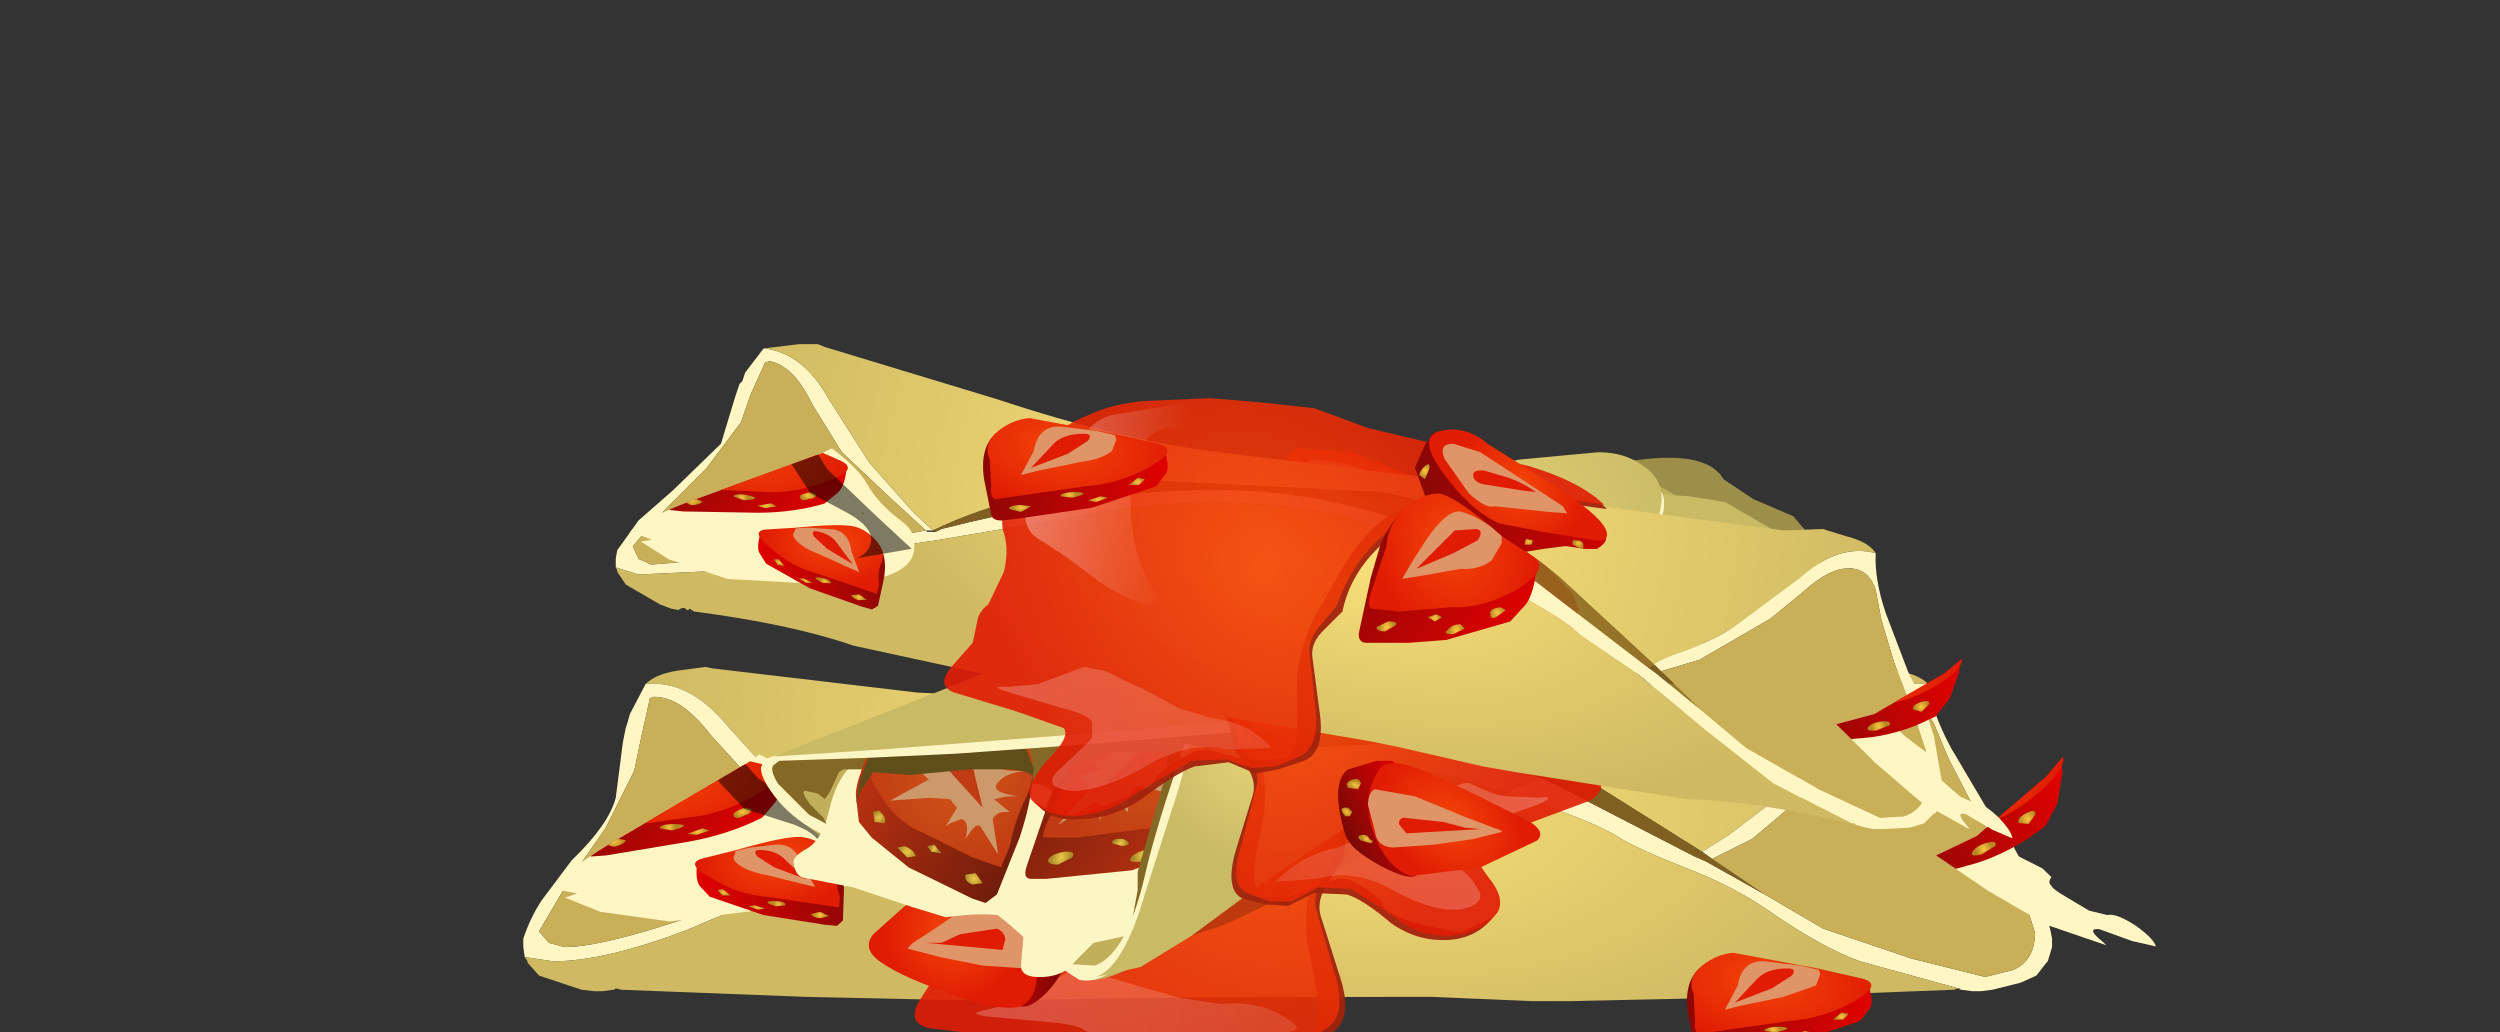 <?xml version="1.0" encoding="UTF-8" standalone="no"?>
<svg xmlns:xlink="http://www.w3.org/1999/xlink" height="36.3px" width="87.9px" xmlns="http://www.w3.org/2000/svg">
  <rect width="100%" height="100%" fill="#333333" stroke="none"/>
  <g transform="matrix(1.0, 0.0, 0.0, 1.0, 0.0, 0.0)">
    <use height="28.85" transform="matrix(1.0, 0.0, 0.0, 1.0, 11.4, 11.45)" width="73.2" xlink:href="#sprite0"/>
  </g>
  <defs>
    <g id="sprite0" transform="matrix(1.0, 0.0, 0.0, 1.0, 6.8, 0.6)">
      <use height="11.75" transform="matrix(1.0, 0.0, 0.0, 1.0, 0.2, 11.4)" width="53.75" xlink:href="#shape0"/>
      <use height="14.0" transform="matrix(0.7, 0.0, 0.0, 0.762, -6.797, 12.35)" width="104.6" xlink:href="#sprite1"/>
      <use height="28.25" transform="matrix(1.0, 0.0, 0.0, 1.0, 3.4, 0.0)" width="46.75" xlink:href="#shape3"/>
      <use height="14.0" transform="matrix(0.607, 0.112, -0.121, 0.661, -1.876, -0.577)" width="104.6" xlink:href="#sprite1"/>
      <use height="23.15" transform="matrix(1.0, 0.0, 0.0, 1.0, 15.0, 1.9)" width="32.6" xlink:href="#shape4"/>
    </g>
    <g id="shape0" transform="matrix(1.0, 0.0, 0.0, 1.0, -0.2, -11.4)">
      <path d="M4.5 12.0 Q4.9 11.6 5.85 11.5 L6.6 11.4 6.85 11.45 14.05 12.3 23.05 12.75 31.05 12.25 Q35.05 11.95 38.4 12.1 L45.8 11.75 47.35 11.4 47.5 11.4 48.25 11.5 Q49.2 11.6 49.6 12.0 48.05 11.85 46.75 13.5 L44.7 15.7 42.6 17.3 41.65 17.9 37.35 15.2 Q33.65 13.15 29.7 13.15 25.6 13.15 20.65 14.35 15.7 15.5 12.4 17.85 12.05 17.6 11.55 17.3 10.1 16.4 9.4 15.7 L7.4 13.5 Q6.05 11.85 4.5 12.0" fill="url(#gradient0)" fill-rule="evenodd" stroke="none"/>
      <path d="M49.6 12.0 Q49.7 12.95 50.4 14.25 L51.7 16.45 52.45 17.45 53.15 18.75 Q53.75 19.8 53.95 20.95 L53.95 21.25 53.8 21.75 53.75 21.8 53.4 22.25 52.85 22.5 51.85 22.75 51.45 22.8 51.15 22.8 50.75 22.75 50.7 22.7 50.65 22.7 47.2 21.75 Q45.95 21.3 44.25 20.15 42.85 19.15 41.15 18.5 39.25 17.75 38.65 17.35 37.4 16.6 33.7 15.5 29.8 14.35 27.85 14.35 22.95 14.35 18.0 16.3 L12.65 18.25 7.35 20.05 5.95 20.65 Q3.05 21.75 1.25 21.75 L0.25 21.6 0.2 21.25 0.2 20.95 Q0.45 20.2 0.85 19.6 L1.9 18.2 Q3.2 16.95 3.45 16.0 L3.7 14.05 3.8 13.55 3.85 13.4 3.95 13.05 4.5 12.0 Q6.05 11.85 7.4 13.5 L9.4 15.7 Q10.1 16.4 11.55 17.3 12.05 17.6 12.4 17.85 L12.45 17.85 12.2 17.95 12.25 18.0 12.5 17.9 12.75 17.75 Q21.35 13.85 27.4 13.9 33.45 14.0 36.7 15.65 L41.35 18.05 41.8 18.25 43.85 19.4 45.9 20.6 49.0 21.65 51.6 22.3 52.6 22.05 Q53.35 21.7 53.35 20.75 L52.9 19.3 52.05 17.75 51.1 16.15 50.3 14.6 49.8 13.4 Q49.45 12.75 48.85 12.75 48.0 12.75 46.95 14.05 L45.9 15.35 43.4 17.45 42.0 18.15 41.65 17.9 42.6 17.3 44.7 15.7 46.75 13.5 Q48.05 11.85 49.6 12.0 M12.2 17.95 L10.5 16.9 8.3 15.45 6.75 13.75 Q5.75 12.45 4.8 12.45 L4.65 12.5 4.35 13.85 4.1 15.05 3.1 17.05 1.75 19.0 0.75 20.7 1.1 21.1 1.65 21.25 Q3.25 21.25 7.75 19.6 L12.2 17.95" fill="#fff6c4" fill-rule="evenodd" stroke="none"/>
      <path d="M50.75 22.75 L50.7 22.75 50.7 22.7 50.75 22.75 M50.65 22.7 L50.5 22.75 43.95 23.0 37.0 23.15 35.7 23.15 32.15 23.0 31.05 23.0 Q19.7 23.0 17.1 23.15 L10.15 23.0 3.65 22.75 3.45 22.7 3.4 22.75 3.35 22.75 3.0 22.8 2.7 22.8 2.25 22.75 0.75 22.25 0.35 21.8 0.35 21.75 0.25 21.6 1.25 21.75 Q3.05 21.75 5.95 20.65 L7.35 20.05 12.65 18.25 18.0 16.3 Q22.95 14.35 27.85 14.35 29.8 14.35 33.7 15.5 37.4 16.6 38.65 17.35 39.25 17.75 41.15 18.5 42.85 19.15 44.25 20.15 45.95 21.3 47.2 21.75 L50.65 22.7" fill="url(#gradient1)" fill-rule="evenodd" stroke="none"/>
      <path d="M12.4 17.85 Q15.7 15.5 20.65 14.35 25.6 13.15 29.7 13.15 33.65 13.15 37.35 15.2 L41.65 17.9 42.0 18.15 43.85 19.4 41.8 18.25 41.35 18.05 36.7 15.65 Q33.45 14.0 27.4 13.9 21.35 13.85 12.75 17.75 L12.5 17.9 12.45 17.85 12.4 17.85" fill="#8c6820" fill-opacity="0.859" fill-rule="evenodd" stroke="none"/>
      <path d="M12.2 17.95 L7.75 19.6 Q3.25 21.25 1.65 21.25 L1.1 21.1 0.75 20.7 1.75 19.0 3.1 17.05 4.1 15.05 4.35 13.85 4.65 12.5 4.8 12.45 Q5.75 12.45 6.75 13.75 L8.3 15.45 10.5 16.9 12.2 17.95 M42.0 18.15 L43.4 17.45 45.9 15.35 46.95 14.05 Q48.0 12.75 48.85 12.75 49.45 12.75 49.8 13.4 L50.3 14.6 51.1 16.15 52.05 17.75 52.9 19.3 53.35 20.75 Q53.35 21.7 52.6 22.05 L51.6 22.3 49.0 21.65 45.9 20.6 43.85 19.4 42.0 18.15" fill="#c8af58" fill-rule="evenodd" stroke="none"/>
    </g>
    <radialGradient cx="0" cy="0" gradientTransform="matrix(0.028, 0.0, 0.0, 0.031, 27.05, 14.65)" gradientUnits="userSpaceOnUse" id="gradient0" r="819.2" spreadMethod="pad">
      <stop offset="0.0" stop-color="#ffe47b"/>
      <stop offset="1.0" stop-color="#cfba63"/>
    </radialGradient>
    <radialGradient cx="0" cy="0" gradientTransform="matrix(0.024, 0.003, -0.001, 0.012, 28.05, 15.0)" gradientUnits="userSpaceOnUse" id="gradient1" r="819.2" spreadMethod="pad">
      <stop offset="0.0" stop-color="#ffe47b"/>
      <stop offset="1.0" stop-color="#cfba63"/>
    </radialGradient>
    <g id="sprite1" transform="matrix(1.0, 0.0, 0.0, 1.0, 11.0, 0.0)">
      <clipPath id="clipPath0" transform="matrix(1.0, 0.0, 0.0, 1.0, 11.0, 0.0)">
        <use height="14.0" transform="matrix(1.0, 0.0, 0.0, 1.0, -11.0, 0.0)" width="104.6" xlink:href="#shape1"/>
      </clipPath>
      <g clip-path="url(#clipPath0)">
        <use height="12.35" transform="matrix(1.0, 0.0, 0.0, 1.0, -1.3, 0.0)" width="82.3" xlink:href="#shape2"/>
      </g>
    </g>
    <g id="shape1" transform="matrix(1.0, 0.0, 0.0, 1.0, 11.0, 0.0)">
      <path d="M10.8 3.9 L13.95 5.8 16.35 7.2 Q14.7 7.7 10.0 9.35 4.05 11.35 1.6 11.5 L1.25 11.5 1.15 11.5 -1.15 11.95 -4.85 12.3 -7.2 12.05 -9.3 11.6 Q-10.45 11.35 -10.7 11.1 -11.0 10.8 -11.0 9.8 -11.0 8.65 -6.8 6.45 L-0.6 3.1 Q0.45 2.3 2.55 1.4 L5.6 0.05 5.8 0.0 Q7.15 0.0 8.6 1.65 L10.8 3.9 M90.7 12.2 Q87.7 14.0 84.45 14.0 L74.95 13.45 72.35 12.85 68.95 12.05 64.5 10.65 61.6 9.1 58.95 7.45 61.0 6.55 64.5 3.8 66.05 2.1 Q67.15 0.8 68.1 0.5 L69.3 0.2 72.15 0.0 78.6 0.5 Q83.9 0.95 88.8 3.65 93.6 6.3 93.6 8.65 93.6 10.45 90.7 12.2" fill="#c8af58" fill-rule="evenodd" stroke="none"/>
    </g>
    <g id="shape2" transform="matrix(1.0, 0.0, 0.0, 1.0, 1.3, 0.0)">
      <path d="M13.15 5.8 L13.3 5.9 13.3 5.8 13.15 5.8 M7.4 5.3 L7.6 5.3 7.5 5.3 7.4 5.2 7.4 5.3 M16.5 7.35 Q16.5 8.85 12.3 9.8 L6.35 10.5 2.85 10.05 1.1 9.4 1.7 9.2 -0.1 8.9 Q-1.3 8.75 -1.3 8.3 -1.3 7.4 0.55 7.1 L3.4 6.6 4.25 6.2 4.2 6.15 4.0 5.75 Q4.0 5.3 5.25 4.9 6.5 4.55 6.5 4.05 6.3 2.95 6.4 2.5 6.5 1.7 7.85 1.7 8.3 1.7 10.2 2.5 12.45 3.45 13.2 4.3 14.0 5.2 15.55 5.9 16.5 6.3 16.5 7.35" fill="#fff6c4" fill-rule="evenodd" stroke="none"/>
      <path d="M7.4 6.8 L3.15 7.45 2.4 7.5 1.95 7.2 1.9 5.3 Q1.9 3.2 3.4 2.55 4.9 1.9 10.75 3.5 L11.85 3.5 Q12.0 4.55 11.65 5.0 L11.0 5.7 Q9.4 6.45 7.4 6.8" fill="url(#gradient2)" fill-rule="evenodd" stroke="none"/>
      <path d="M11.5 3.35 Q12.65 3.65 10.85 4.55 9.1 5.55 7.25 5.7 L2.25 6.35 Q2.05 6.3 2.2 5.7 L2.35 4.2 Q2.1 3.35 3.1 2.7 3.9 2.1 4.8 2.0 L9.2 2.85 11.5 3.35" fill="url(#gradient3)" fill-rule="evenodd" stroke="none"/>
      <path d="M9.35 3.15 Q9.5 3.45 8.95 3.75 L7.15 4.35 4.8 4.85 3.85 5.1 4.75 3.75 Q5.2 2.4 6.45 2.45 L8.35 2.7 9.25 2.9 9.35 3.15" fill="#df9568" fill-rule="evenodd" stroke="none"/>
      <path d="M7.6 2.85 Q8.15 2.85 7.75 3.2 L6.6 3.9 4.45 4.65 5.85 3.45 Q6.45 2.85 7.6 2.85" fill="#e01c04" fill-rule="evenodd" stroke="none"/>
      <path d="M10.1 5.25 L10.45 5.3 Q10.45 5.55 10.1 5.6 9.7 5.85 9.55 5.6 9.5 5.45 10.1 5.25" fill="url(#gradient4)" fill-rule="evenodd" stroke="none"/>
      <path d="M8.0 6.2 L8.35 6.3 7.7 6.5 7.25 6.45 8.0 6.2" fill="url(#gradient5)" fill-rule="evenodd" stroke="none"/>
      <path d="M6.4 6.0 Q7.7 6.0 6.45 6.3 L5.85 6.2 Q5.8 6.05 6.4 6.0" fill="url(#gradient6)" fill-rule="evenodd" stroke="none"/>
      <path d="M3.55 6.65 L4.15 6.75 Q4.05 6.95 3.55 7.05 L2.95 6.9 Q2.85 6.75 3.55 6.65" fill="url(#gradient7)" fill-rule="evenodd" stroke="none"/>
      <path d="M75.75 8.45 Q75.55 8.7 75.75 8.85 75.8 9.0 76.55 9.4 L77.65 10.0 78.55 10.2 Q79.0 10.1 80.0 10.7 80.9 11.3 81.0 11.65 L79.8 11.4 78.15 10.85 Q77.45 10.8 78.35 11.45 L79.2 12.25 77.5 12.1 75.35 11.85 72.45 11.35 68.1 10.3 67.75 11.2 66.4 11.1 65.4 11.0 64.2 10.55 63.3 10.3 62.9 10.55 61.1 10.25 58.35 9.15 Q51.85 5.2 50.0 3.75 48.9 2.9 49.75 2.8 L52.0 2.85 Q53.65 2.8 62.55 4.45 L70.4 5.8 72.55 6.55 73.9 7.4 75.3 8.05 75.75 8.45" fill="#fff6c4" fill-rule="evenodd" stroke="none"/>
      <path d="M75.25 2.75 L72.25 1.65 Q69.05 0.7 68.15 1.3 66.75 2.2 66.75 5.55 L66.8 8.35 Q66.8 8.9 67.25 8.85 L68.0 8.75 69.85 8.35 72.0 7.8 Q73.2 7.45 74.45 6.75 L75.45 6.1 76.05 5.05 76.3 3.65 76.25 2.8 75.25 2.75" fill="url(#gradient8)" fill-rule="evenodd" stroke="none"/>
      <path d="M75.95 2.55 L73.75 1.75 71.55 0.9 69.55 0.4 Q68.7 0.55 67.9 1.4 67.0 2.45 67.15 3.75 67.3 4.75 67.05 6.05 66.9 6.95 67.1 7.1 L68.8 6.9 71.85 6.1 Q73.6 5.8 75.3 4.4 77.0 2.95 75.95 2.55" fill="url(#gradient9)" fill-rule="evenodd" stroke="none"/>
      <path d="M73.85 2.2 L73.75 1.8 Q73.65 1.65 72.9 1.45 L71.15 1.1 Q70.1 1.05 69.45 3.05 L68.95 4.2 Q68.55 4.95 68.6 5.2 68.6 5.4 69.6 4.85 70.9 4.15 71.8 4.0 72.9 3.8 73.5 3.15 74.05 2.55 73.85 2.2" fill="#df9568" fill-rule="evenodd" stroke="none"/>
      <path d="M72.2 1.75 Q71.35 1.75 70.95 2.05 L70.55 2.65 69.2 4.5 71.25 3.3 72.4 2.3 Q72.75 1.75 72.2 1.75" fill="#e01c04" fill-rule="evenodd" stroke="none"/>
      <path d="M74.6 5.45 Q74.0 5.7 74.1 5.95 L74.6 6.0 74.95 5.55 Q74.95 5.3 74.6 5.45" fill="url(#gradient10)" fill-rule="evenodd" stroke="none"/>
      <path d="M72.6 6.85 Q72.05 6.95 71.8 7.25 71.6 7.55 72.25 7.4 L72.95 7.0 Q73.0 6.75 72.6 6.85" fill="url(#gradient11)" fill-rule="evenodd" stroke="none"/>
      <path d="M71.05 6.6 Q70.5 6.65 70.55 6.85 L71.1 6.95 71.4 6.7 71.05 6.6" fill="url(#gradient12)" fill-rule="evenodd" stroke="none"/>
      <path d="M68.35 7.55 Q67.7 7.75 67.75 8.0 L68.3 8.1 68.85 7.7 Q68.9 7.35 68.35 7.55" fill="url(#gradient13)" fill-rule="evenodd" stroke="none"/>
      <path d="M63.0 11.15 L66.8 12.0 67.5 12.1 Q67.9 12.1 67.9 11.65 L67.95 9.2 Q67.95 6.25 66.65 5.45 65.3 4.65 59.95 6.75 L59.05 6.8 Q58.9 8.15 59.2 8.75 L59.8 9.65 Q61.2 10.65 63.0 11.15" fill="url(#gradient14)" fill-rule="evenodd" stroke="none"/>
      <path d="M59.35 6.55 Q58.35 6.9 59.95 8.15 61.55 9.4 63.2 9.65 L66.05 10.35 67.6 10.55 Q67.8 10.4 67.65 9.6 67.4 8.5 67.55 7.6 67.7 6.45 66.85 5.55 66.15 4.85 65.3 4.7 64.4 4.6 61.4 5.9 L59.35 6.55" fill="url(#gradient15)" fill-rule="evenodd" stroke="none"/>
      <path d="M61.3 6.25 Q61.1 6.6 61.6 7.1 62.15 7.65 63.2 7.85 64.05 8.0 65.25 8.6 L66.2 8.9 65.9 8.0 65.4 7.0 64.9 5.95 Q64.4 5.25 63.8 5.3 L62.2 5.6 61.35 5.9 61.3 6.25" fill="#df9568" fill-rule="evenodd" stroke="none"/>
      <path d="M62.7 6.35 L63.75 7.2 65.65 8.25 64.4 6.65 64.0 6.1 62.85 5.85 Q62.35 5.85 62.7 6.35" fill="#e01c04" fill-rule="evenodd" stroke="none"/>
      <path d="M60.6 9.1 Q60.25 9.0 60.25 9.2 L60.6 9.6 61.05 9.55 60.6 9.1" fill="url(#gradient16)" fill-rule="evenodd" stroke="none"/>
      <path d="M62.45 10.3 Q62.1 10.25 62.15 10.5 62.2 10.7 62.8 10.8 63.4 10.95 63.2 10.7 62.95 10.4 62.45 10.3" fill="url(#gradient17)" fill-rule="evenodd" stroke="none"/>
      <path d="M63.9 10.1 L63.55 10.2 63.85 10.4 64.35 10.35 Q64.4 10.2 63.9 10.1" fill="url(#gradient18)" fill-rule="evenodd" stroke="none"/>
      <path d="M66.45 10.95 Q65.95 10.75 66.0 11.05 L66.5 11.4 67.0 11.3 Q67.05 11.15 66.45 10.95" fill="url(#gradient19)" fill-rule="evenodd" stroke="none"/>
      <path d="M11.05 10.2 L14.15 10.65 14.75 10.7 15.05 10.45 15.1 9.05 Q15.1 7.5 14.0 7.0 12.9 6.55 8.5 7.7 L7.75 7.7 Q7.6 8.5 7.85 8.85 L8.35 9.35 11.05 10.2" fill="url(#gradient20)" fill-rule="evenodd" stroke="none"/>
      <path d="M7.95 7.6 Q7.1 7.85 8.45 8.5 9.75 9.25 11.15 9.35 L14.85 9.85 14.9 9.35 Q14.65 8.75 14.8 8.2 14.95 7.6 14.25 7.1 13.6 6.65 12.95 6.6 12.15 6.55 9.7 7.2 L7.95 7.6" fill="url(#gradient21)" fill-rule="evenodd" stroke="none"/>
      <path d="M9.6 7.45 Q9.45 7.65 9.85 7.9 10.3 8.2 11.2 8.35 L12.95 8.75 13.65 8.9 13.0 7.9 Q12.65 6.9 11.7 6.95 L10.3 7.1 9.65 7.25 9.6 7.45" fill="#df9568" fill-rule="evenodd" stroke="none"/>
      <path d="M10.85 7.2 Q10.5 7.2 10.75 7.5 L11.6 8.0 13.2 8.55 12.15 7.65 Q11.7 7.2 10.85 7.2" fill="#e01c04" fill-rule="evenodd" stroke="none"/>
      <path d="M9.0 9.0 L8.75 9.05 9.0 9.3 9.4 9.3 9.0 9.0" fill="url(#gradient22)" fill-rule="evenodd" stroke="none"/>
      <path d="M10.6 9.75 L10.3 9.8 10.8 9.95 11.15 9.9 10.6 9.75" fill="url(#gradient23)" fill-rule="evenodd" stroke="none"/>
      <path d="M11.75 9.55 Q10.8 9.55 11.7 9.8 L12.15 9.75 Q12.2 9.6 11.75 9.55" fill="url(#gradient24)" fill-rule="evenodd" stroke="none"/>
      <path d="M13.9 10.05 L13.45 10.15 Q13.5 10.3 13.9 10.35 L14.35 10.25 13.9 10.05" fill="url(#gradient25)" fill-rule="evenodd" stroke="none"/>
      <path d="M14.0 7.25 Q14.0 6.5 12.5 6.0 L10.1 5.3 8.05 3.3 Q6.25 1.4 5.5 1.3 L5.25 1.3 5.6 0.05 5.8 0.0 Q7.15 0.0 8.6 1.65 L10.8 3.9 13.95 5.8 16.35 7.2 13.4 8.2 Q14.0 7.8 14.0 7.25 M67.2 2.6 L66.0 4.3 63.55 6.45 Q61.7 7.95 61.7 8.3 61.7 8.95 62.05 9.35 L61.6 9.1 58.95 7.45 61.0 6.55 64.5 3.8 66.05 2.1 Q67.5 0.4 68.7 0.4 69.6 0.4 70.05 1.2 68.4 1.3 67.2 2.6" fill="#000000" fill-opacity="0.502" fill-rule="evenodd" stroke="none"/>
    </g>
    <linearGradient gradientTransform="matrix(-0.007, -0.003, 0.004, -0.009, 7.0, 4.25)" gradientUnits="userSpaceOnUse" id="gradient2" spreadMethod="pad" x1="-819.2" x2="819.2">
      <stop offset="0.0" stop-color="#ed0101"/>
      <stop offset="1.0" stop-color="#7e0806"/>
    </linearGradient>
    <radialGradient cx="0" cy="0" gradientTransform="matrix(-0.005, 0.003, -0.005, -0.003, 6.3, 3.5)" gradientUnits="userSpaceOnUse" id="gradient3" r="819.2" spreadMethod="pad">
      <stop offset="0.0" stop-color="#f34508"/>
      <stop offset="1.0" stop-color="#e01c04"/>
    </radialGradient>
    <radialGradient cx="0" cy="0" gradientTransform="matrix(-5.0E-4, 0.0, 0.0, -3.0E-4, 10.0, 5.45)" gradientUnits="userSpaceOnUse" id="gradient4" r="819.2" spreadMethod="pad">
      <stop offset="0.0" stop-color="#fdc743"/>
      <stop offset="1.0" stop-color="#b58821"/>
    </radialGradient>
    <radialGradient cx="0" cy="0" gradientTransform="matrix(-6.0E-4, 0.0, 0.0, -4.0E-4, 7.75, 6.35)" gradientUnits="userSpaceOnUse" id="gradient5" r="819.2" spreadMethod="pad">
      <stop offset="0.0" stop-color="#fdc743"/>
      <stop offset="1.0" stop-color="#b58821"/>
    </radialGradient>
    <radialGradient cx="0" cy="0" gradientTransform="matrix(-4.0E-4, 0.0, 0.0, -3.0E-4, 6.3, 6.15)" gradientUnits="userSpaceOnUse" id="gradient6" r="819.2" spreadMethod="pad">
      <stop offset="0.0" stop-color="#fdc743"/>
      <stop offset="1.0" stop-color="#b58821"/>
    </radialGradient>
    <radialGradient cx="0" cy="0" gradientTransform="matrix(-6.0E-4, 0.0, 0.0, -4.0E-4, 3.55, 6.8)" gradientUnits="userSpaceOnUse" id="gradient7" r="819.2" spreadMethod="pad">
      <stop offset="0.0" stop-color="#fdc743"/>
      <stop offset="1.0" stop-color="#b58821"/>
    </radialGradient>
    <linearGradient gradientTransform="matrix(-0.007, 0.003, -0.003, -0.007, 71.35, 4.05)" gradientUnits="userSpaceOnUse" id="gradient8" spreadMethod="pad" x1="-819.2" x2="819.2">
      <stop offset="0.0" stop-color="#ed0101"/>
      <stop offset="1.0" stop-color="#7e0806"/>
    </linearGradient>
    <radialGradient cx="0" cy="0" gradientTransform="matrix(-0.004, 0.005, -0.005, -0.004, 71.0, 2.7)" gradientUnits="userSpaceOnUse" id="gradient9" r="819.2" spreadMethod="pad">
      <stop offset="0.0" stop-color="#f34508"/>
      <stop offset="1.0" stop-color="#e01c04"/>
    </radialGradient>
    <radialGradient cx="0" cy="0" gradientTransform="matrix(-5.0E-4, 0.0, 0.0, -5.0E-4, 74.55, 5.75)" gradientUnits="userSpaceOnUse" id="gradient10" r="819.2" spreadMethod="pad">
      <stop offset="0.0" stop-color="#fdc743"/>
      <stop offset="1.0" stop-color="#b58821"/>
    </radialGradient>
    <radialGradient cx="0" cy="0" gradientTransform="matrix(-5.0E-4, 0.0, 0.0, -5.0E-4, 72.35, 7.15)" gradientUnits="userSpaceOnUse" id="gradient11" r="819.2" spreadMethod="pad">
      <stop offset="0.0" stop-color="#fdc743"/>
      <stop offset="1.0" stop-color="#b58821"/>
    </radialGradient>
    <radialGradient cx="0" cy="0" gradientTransform="matrix(-4.0E-4, 0.0, 0.0, -4.0E-4, 71.0, 6.8)" gradientUnits="userSpaceOnUse" id="gradient12" r="819.2" spreadMethod="pad">
      <stop offset="0.0" stop-color="#fdc743"/>
      <stop offset="1.0" stop-color="#b58821"/>
    </radialGradient>
    <radialGradient cx="0" cy="0" gradientTransform="matrix(-5.0E-4, 0.0, 0.0, -5.0E-4, 68.3, 7.8)" gradientUnits="userSpaceOnUse" id="gradient13" r="819.2" spreadMethod="pad">
      <stop offset="0.0" stop-color="#fdc743"/>
      <stop offset="1.0" stop-color="#b58821"/>
    </radialGradient>
    <linearGradient gradientTransform="matrix(0.007, -0.003, -0.002, -0.005, 63.7, 7.95)" gradientUnits="userSpaceOnUse" id="gradient14" spreadMethod="pad" x1="-819.2" x2="819.2">
      <stop offset="0.0" stop-color="#ed0101"/>
      <stop offset="1.0" stop-color="#7e0806"/>
    </linearGradient>
    <radialGradient cx="0" cy="0" gradientTransform="matrix(0.004, 0.004, 0.004, -0.004, 63.95, 6.7)" gradientUnits="userSpaceOnUse" id="gradient15" r="819.2" spreadMethod="pad">
      <stop offset="0.0" stop-color="#f34508"/>
      <stop offset="1.0" stop-color="#e01c04"/>
    </radialGradient>
    <radialGradient cx="0" cy="0" gradientTransform="matrix(4.0E-4, 0.0, 0.0, -4.0E-4, 60.65, 9.35)" gradientUnits="userSpaceOnUse" id="gradient16" r="819.2" spreadMethod="pad">
      <stop offset="0.0" stop-color="#fdc743"/>
      <stop offset="1.0" stop-color="#b58821"/>
    </radialGradient>
    <radialGradient cx="0" cy="0" gradientTransform="matrix(5.0E-4, 0.0, 0.0, -5.0E-4, 62.7, 10.55)" gradientUnits="userSpaceOnUse" id="gradient17" r="819.2" spreadMethod="pad">
      <stop offset="0.0" stop-color="#fdc743"/>
      <stop offset="1.0" stop-color="#b58821"/>
    </radialGradient>
    <radialGradient cx="0" cy="0" gradientTransform="matrix(4.0E-4, 0.0, 0.0, -4.0E-4, 63.95, 10.25)" gradientUnits="userSpaceOnUse" id="gradient18" r="819.2" spreadMethod="pad">
      <stop offset="0.0" stop-color="#fdc743"/>
      <stop offset="1.0" stop-color="#b58821"/>
    </radialGradient>
    <radialGradient cx="0" cy="0" gradientTransform="matrix(5.0E-4, 0.0, 0.0, -5.0E-4, 66.5, 11.15)" gradientUnits="userSpaceOnUse" id="gradient19" r="819.2" spreadMethod="pad">
      <stop offset="0.0" stop-color="#fdc743"/>
      <stop offset="1.0" stop-color="#b58821"/>
    </radialGradient>
    <linearGradient gradientTransform="matrix(0.005, -0.002, -0.003, -0.007, 11.3, 8.3)" gradientUnits="userSpaceOnUse" id="gradient20" spreadMethod="pad" x1="-819.2" x2="819.2">
      <stop offset="0.0" stop-color="#ed0101"/>
      <stop offset="1.0" stop-color="#7e0806"/>
    </linearGradient>
    <radialGradient cx="0" cy="0" gradientTransform="matrix(0.003, 0.002, 0.004, -0.002, 11.8, 7.7)" gradientUnits="userSpaceOnUse" id="gradient21" r="819.2" spreadMethod="pad">
      <stop offset="0.0" stop-color="#f34508"/>
      <stop offset="1.0" stop-color="#e01c04"/>
    </radialGradient>
    <radialGradient cx="0" cy="0" gradientTransform="matrix(4.0E-4, 0.0, 0.0, -2.0E-4, 9.1, 9.15)" gradientUnits="userSpaceOnUse" id="gradient22" r="819.2" spreadMethod="pad">
      <stop offset="0.0" stop-color="#fdc743"/>
      <stop offset="1.0" stop-color="#b58821"/>
    </radialGradient>
    <radialGradient cx="0" cy="0" gradientTransform="matrix(4.0E-4, 0.0, 0.0, -3.0E-4, 10.75, 9.85)" gradientUnits="userSpaceOnUse" id="gradient23" r="819.2" spreadMethod="pad">
      <stop offset="0.0" stop-color="#fdc743"/>
      <stop offset="1.0" stop-color="#b58821"/>
    </radialGradient>
    <radialGradient cx="0" cy="0" gradientTransform="matrix(3.0E-4, 0.0, 0.0, -2.0E-4, 11.8, 9.7)" gradientUnits="userSpaceOnUse" id="gradient24" r="819.2" spreadMethod="pad">
      <stop offset="0.0" stop-color="#fdc743"/>
      <stop offset="1.0" stop-color="#b58821"/>
    </radialGradient>
    <radialGradient cx="0" cy="0" gradientTransform="matrix(4.0E-4, 0.0, 0.0, -3.0E-4, 13.9, 10.2)" gradientUnits="userSpaceOnUse" id="gradient25" r="819.2" spreadMethod="pad">
      <stop offset="0.0" stop-color="#fdc743"/>
      <stop offset="1.0" stop-color="#b58821"/>
    </radialGradient>
    <g id="shape3" transform="matrix(1.0, 0.0, 0.0, 1.0, -3.4, 0.0)">
      <path d="M36.75 12.1 L38.45 12.0 38.7 12.2 37.4 12.25 34.05 12.6 Q31.9 12.85 30.25 15.0 29.15 16.45 29.05 18.1 L28.55 18.9 Q28.05 19.6 28.25 20.2 L28.9 22.25 Q29.4 23.75 28.65 24.25 L27.7 24.8 26.8 25.05 25.75 24.85 Q25.1 24.8 24.4 25.25 23.75 25.6 22.6 26.85 21.55 27.9 20.25 28.15 19.1 28.45 18.4 27.8 L19.7 28.05 Q20.25 28.0 21.65 27.15 L22.95 25.95 23.5 25.3 24.75 24.5 26.45 24.65 Q27.55 24.7 27.95 24.25 28.3 23.8 28.1 22.8 L27.75 21.0 Q27.6 19.45 28.25 17.95 L28.85 16.2 Q29.4 14.8 30.15 14.05 32.55 12.0 34.05 12.05 L36.75 12.1" fill="#a1230d" fill-opacity="0.949" fill-rule="evenodd" stroke="none"/>
      <path d="M24.4 10.5 L26.45 10.35 28.75 10.7 31.95 10.9 35.4 11.05 Q37.5 11.3 38.55 12.05 L37.25 12.1 35.8 12.3 33.9 12.5 Q31.75 12.7 30.05 14.9 29.05 16.2 28.85 17.95 L28.35 18.75 Q27.9 19.5 28.1 20.0 L28.7 22.1 Q29.2 23.6 28.45 24.1 L27.55 24.65 26.65 24.9 25.55 24.7 Q24.95 24.6 24.2 25.05 L22.4 26.7 Q21.45 27.75 20.1 28.05 18.9 28.3 18.25 27.7 17.8 27.25 18.6 26.05 19.3 24.95 18.95 24.75 L16.95 24.4 14.45 24.1 Q13.65 23.9 14.15 23.1 L14.85 22.0 14.85 21.2 Q14.8 20.75 15.1 20.4 L15.5 19.0 Q15.55 18.0 15.2 17.3 14.8 16.6 14.9 16.25 14.85 16.0 15.1 15.6 L15.85 14.65 16.5 13.5 Q16.55 12.95 17.65 12.25 18.6 11.65 19.7 11.3 L22.4 10.7 24.4 10.5" fill="url(#gradient26)" fill-rule="evenodd" stroke="none"/>
      <path d="M22.5 10.65 Q23.4 10.4 24.05 11.0 24.7 11.55 24.0 11.9 L22.5 12.05 20.8 12.2 Q19.4 12.85 20.0 15.5 20.4 17.5 21.6 18.7 22.25 19.3 21.35 19.25 L19.3 18.7 17.8 17.95 Q17.25 17.55 16.75 17.5 15.7 17.2 15.95 15.65 L16.55 14.6 17.35 13.75 17.75 12.9 Q17.95 12.45 18.55 12.1 20.1 11.3 22.5 10.65" fill="url(#gradient27)" fill-rule="evenodd" stroke="none"/>
      <path d="M24.75 23.25 Q26.25 23.1 27.3 23.95 27.8 24.35 25.6 24.3 24.15 24.25 22.7 25.4 20.55 27.2 19.4 27.1 18.7 27.05 19.05 26.45 19.3 25.85 19.85 25.35 L20.2 24.9 20.1 24.35 Q20.0 24.0 18.8 23.9 L16.6 23.7 Q15.7 23.6 16.5 23.45 L17.65 23.15 19.3 22.15 Q19.6 21.95 20.25 22.15 L21.75 22.6 23.35 23.05 24.75 23.25" fill="url(#gradient28)" fill-rule="evenodd" stroke="none"/>
      <path d="M28.2 10.1 Q32.65 11.55 32.8 11.8 33.0 12.05 32.6 12.4 L32.1 12.5 31.3 12.5 30.4 12.8 29.45 13.15 28.0 13.15 26.6 12.7 25.5 11.7 Q24.9 11.0 24.85 10.55 24.8 10.1 25.1 9.55 L25.3 9.0 26.1 9.3 28.2 10.1" fill="url(#gradient29)" fill-rule="evenodd" stroke="none"/>
      <path d="M30.15 10.1 Q32.35 11.0 32.75 11.55 33.15 12.1 32.15 12.1 L30.35 12.1 Q29.3 12.3 28.55 12.1 27.35 11.8 26.0 10.55 24.65 9.3 25.6 8.9 L27.5 9.05 30.15 10.1" fill="url(#gradient30)" fill-rule="evenodd" stroke="none"/>
      <path d="M27.25 9.45 Q28.25 9.7 30.9 10.95 31.3 11.15 31.1 11.25 L30.4 11.3 28.25 11.45 Q27.9 11.65 27.15 11.1 L25.95 9.95 Q25.55 9.45 26.15 9.3 L27.25 9.45" fill="#df9568" fill-rule="evenodd" stroke="none"/>
      <path d="M29.75 10.6 L29.25 10.7 27.8 10.65 Q27.25 10.75 27.2 10.45 27.1 10.2 27.55 10.1 L28.6 10.25 29.75 10.6" fill="#e01c04" fill-rule="evenodd" stroke="none"/>
      <path d="M25.45 10.5 L25.3 10.9 25.1 10.75 25.25 10.4 Q25.4 10.2 25.45 10.5" fill="url(#gradient31)" fill-rule="evenodd" stroke="none"/>
      <path d="M29.95 12.5 L29.95 12.65 29.7 12.75 29.65 12.5 29.95 12.5" fill="url(#gradient32)" fill-rule="evenodd" stroke="none"/>
      <path d="M31.65 12.2 Q32.0 12.2 32.0 12.5 L31.85 12.5 31.6 12.35 Q31.5 12.2 31.65 12.2" fill="url(#gradient33)" fill-rule="evenodd" stroke="none"/>
      <path d="M30.15 15.1 L29.7 15.85 Q28.65 16.65 27.35 17.05 L25.9 17.45 24.65 17.65 24.15 17.75 Q23.8 17.75 23.85 17.3 L23.9 15.2 Q23.9 14.5 24.05 13.75 24.35 12.45 25.0 12.05 26.0 11.35 29.7 13.3 L30.35 13.4 30.15 15.1" fill="url(#gradient34)" fill-rule="evenodd" stroke="none"/>
      <path d="M30.15 13.2 Q30.85 13.55 29.65 14.6 28.5 15.55 27.25 15.75 L25.25 16.3 24.1 16.35 Q23.95 16.25 24.05 15.55 L24.25 13.85 Q24.2 12.85 24.8 12.1 25.35 11.45 25.95 11.4 26.6 11.35 28.7 12.55 L30.15 13.2" fill="url(#gradient35)" fill-rule="evenodd" stroke="none"/>
      <path d="M28.8 12.85 L28.5 13.6 Q28.1 14.05 27.35 14.15 L25.85 14.75 25.15 15.0 25.4 14.25 25.8 13.4 Q26.4 11.85 27.0 11.95 L28.2 12.25 Q28.65 12.4 28.7 12.55 L28.8 12.85" fill="#df9568" fill-rule="evenodd" stroke="none"/>
      <path d="M26.85 12.65 L27.7 12.5 Q28.0 12.5 27.8 12.9 L27.0 13.65 25.6 14.45 26.85 12.65" fill="#e01c04" fill-rule="evenodd" stroke="none"/>
      <path d="M29.15 15.4 L29.4 15.45 29.15 15.8 28.8 15.75 Q28.8 15.55 29.15 15.4" fill="url(#gradient36)" fill-rule="evenodd" stroke="none"/>
      <path d="M27.75 16.35 Q28.0 16.3 28.0 16.5 L27.55 16.8 Q27.1 16.85 27.25 16.65 27.4 16.45 27.75 16.35" fill="url(#gradient37)" fill-rule="evenodd" stroke="none"/>
      <path d="M26.75 16.15 L27.0 16.2 26.75 16.4 26.4 16.35 Q26.35 16.2 26.75 16.15" fill="url(#gradient38)" fill-rule="evenodd" stroke="none"/>
      <path d="M24.9 16.8 Q25.3 16.65 25.2 16.9 L24.8 17.15 24.5 17.1 24.9 16.8" fill="url(#gradient39)" fill-rule="evenodd" stroke="none"/>
      <path d="M15.65 20.3 Q15.7 18.9 16.2 18.05 L16.75 18.05 17.85 18.4 Q18.8 19.0 19.25 21.4 19.35 22.05 18.6 22.85 17.8 23.65 17.45 23.15 L15.65 20.3" fill="url(#gradient40)" fill-rule="evenodd" stroke="none"/>
      <path d="M16.75 18.4 Q17.95 19.65 18.2 21.35 18.45 22.9 17.75 23.3 17.15 23.6 15.1 22.85 13.25 22.2 12.6 21.65 12.15 21.25 12.5 20.8 L13.45 19.95 15.05 18.6 Q16.2 17.8 16.75 18.4" fill="url(#gradient41)" fill-rule="evenodd" stroke="none"/>
      <path d="M13.7 21.3 L13.9 21.1 14.75 20.55 16.05 19.65 Q16.9 19.15 17.3 19.35 L17.85 20.05 18.15 21.3 Q18.35 21.9 17.85 22.0 L17.1 21.95 16.35 21.9 14.85 21.6 13.7 21.3" fill="#df9568" fill-rule="evenodd" stroke="none"/>
      <path d="M16.85 20.6 Q17.1 20.7 17.15 20.95 L17.05 21.35 14.35 21.1 14.9 21.1 15.55 20.8 16.85 20.6" fill="#e01c04" fill-rule="evenodd" stroke="none"/>
      <path d="M17.9 18.9 L18.25 19.25 17.95 19.35 17.7 19.1 Q17.65 18.85 17.9 18.9" fill="url(#gradient42)" fill-rule="evenodd" stroke="none"/>
      <path d="M18.65 21.4 L18.8 21.65 Q18.7 21.9 18.5 21.8 18.35 21.75 18.45 21.55 18.45 21.4 18.65 21.4" fill="url(#gradient43)" fill-rule="evenodd" stroke="none"/>
      <path d="M18.65 20.2 Q19.0 20.15 18.9 20.6 L18.75 20.6 18.55 20.4 18.65 20.2" fill="url(#gradient44)" fill-rule="evenodd" stroke="none"/>
      <path d="M42.2 8.65 Q41.4 8.85 39.2 6.7 37.0 4.6 38.6 4.25 41.75 3.65 42.4 4.8 L43.45 5.5 44.85 6.1 45.7 7.1 Q45.95 7.75 45.7 7.9 L44.3 8.25 42.2 8.65" fill="#9d8f4a" fill-rule="evenodd" stroke="none"/>
      <path d="M32.6 5.6 Q37.55 3.4 40.6 5.3 42.85 6.7 43.15 8.95 L43.25 9.3 Q42.55 9.3 40.45 10.35 37.0 12.05 32.3 14.85 27.25 17.9 24.15 20.25 21.3 22.45 20.15 22.4 19.75 22.4 18.5 21.2 L16.15 19.55 Q14.55 18.7 13.0 18.4 11.2 18.0 9.5 16.4 7.75 14.75 9.35 14.5 10.1 14.35 19.35 10.85 29.05 7.2 32.6 5.6" fill="#c1af5c" fill-rule="evenodd" stroke="none"/>
      <path d="M10.95 16.45 Q11.4 14.5 12.75 14.5 L16.3 13.85 20.25 13.6 Q21.8 13.9 22.2 15.05 L22.8 17.6 Q23.3 18.8 22.75 19.4 L22.05 20.25 Q22.0 20.7 21.4 20.85 L20.25 21.1 19.6 21.75 Q19.25 22.25 18.5 22.3 17.65 22.35 17.7 21.85 L17.8 20.7 Q17.65 19.85 15.05 20.2 L13.9 19.85 11.8 19.15 10.0 18.8 Q9.75 18.7 9.7 18.25 9.7 18.05 10.15 17.8 10.7 17.5 10.95 16.45" fill="#fcf6c5" fill-rule="evenodd" stroke="none"/>
      <path d="M17.9 18.4 L18.7 16.05 19.4 14.5 Q20.15 13.1 20.95 12.7 22.2 12.1 25.3 14.75 L25.95 14.9 25.1 16.75 24.4 17.5 21.6 18.55 18.6 18.85 18.05 18.85 Q17.75 18.85 17.9 18.4" fill="url(#gradient45)" fill-rule="evenodd" stroke="none"/>
      <path d="M25.8 14.65 Q26.4 15.1 24.8 16.1 23.25 17.05 21.95 17.1 L19.7 17.4 18.5 17.4 Q18.4 17.25 18.8 16.5 L19.55 14.65 Q19.8 13.55 20.75 12.8 21.55 12.15 22.15 12.15 22.85 12.15 24.55 13.75 L25.8 14.65" fill="url(#gradient46)" fill-rule="evenodd" stroke="none"/>
      <path d="M25.5 14.85 L24.65 14.45 24.1 14.35 Q23.85 14.35 24.1 14.55 L25.2 15.4 23.65 15.0 23.15 14.95 23.9 16.4 22.7 15.8 22.0 15.6 Q21.7 15.5 21.55 15.8 L21.45 16.5 21.1 16.15 Q20.9 16.1 20.65 16.45 L20.45 16.8 20.5 16.4 Q20.45 16.05 20.2 16.2 L19.0 16.95 20.05 15.75 19.95 15.35 19.7 15.25 20.55 15.0 20.2 14.75 19.8 14.65 Q20.9 14.8 20.9 14.35 L20.55 13.8 20.25 13.6 Q21.35 14.05 21.3 13.6 L21.2 12.7 Q21.5 13.2 21.8 12.95 L22.05 12.4 22.75 12.75 24.5 14.1 25.5 14.85" fill="#cd996a" fill-rule="evenodd" stroke="none"/>
      <path d="M24.5 14.1 L24.0 14.85 Q23.4 15.3 22.6 15.35 L20.85 15.85 20.05 16.0 20.6 15.2 21.3 14.3 Q22.35 12.75 23.0 12.9 L24.1 13.4 24.55 13.75 24.5 14.1" fill="#cd996a" fill-rule="evenodd" stroke="none"/>
      <path d="M23.55 13.55 Q23.9 13.65 23.5 14.05 23.05 14.5 22.4 14.75 L20.7 15.5 22.15 14.1 22.6 13.65 23.55 13.55" fill="#c03a13" fill-rule="evenodd" stroke="none"/>
      <path d="M24.05 16.9 L24.25 17.0 23.85 17.35 23.55 17.3 Q23.55 17.05 24.05 16.9" fill="url(#gradient47)" fill-rule="evenodd" stroke="none"/>
      <path d="M22.25 17.8 L22.45 18.0 Q22.35 18.2 21.85 18.25 21.4 18.3 21.6 18.05 21.85 17.85 22.25 17.8" fill="url(#gradient48)" fill-rule="evenodd" stroke="none"/>
      <path d="M21.3 17.45 Q21.7 17.65 21.25 17.7 L20.9 17.6 Q20.9 17.4 21.3 17.45" fill="url(#gradient49)" fill-rule="evenodd" stroke="none"/>
      <path d="M19.2 17.9 Q19.65 17.85 19.5 18.1 L19.0 18.35 Q18.65 18.35 18.65 18.2 18.7 18.0 19.2 17.9" fill="url(#gradient50)" fill-rule="evenodd" stroke="none"/>
      <path d="M17.05 15.55 L16.95 14.75 16.9 14.6 15.0 15.15 13.85 15.15 12.9 15.0 11.45 15.0 11.3 15.1 11.0 15.75 10.8 16.05 10.55 15.85 10.1 15.75 Q9.95 15.8 10.3 16.25 L10.75 16.7 10.9 17.0 Q9.5 16.2 9.2 15.6 L8.85 15.1 8.9 14.8 Q9.1 14.6 10.45 14.3 L12.9 13.9 19.75 13.15 22.4 13.0 24.2 13.1 Q24.6 13.3 24.7 14.2 L24.6 15.3 Q24.0 17.45 23.4 18.3 L21.6 20.35 21.8 19.25 21.8 18.6 22.8 15.15 22.85 14.6 22.75 14.4 20.75 14.4 19.55 14.75 19.15 15.4 18.8 15.8 Q18.55 15.45 17.9 15.5 L17.05 15.55" fill="#836925" fill-rule="evenodd" stroke="none"/>
      <path d="M9.15 15.5 L10.25 16.6 12.55 17.8 15.0 18.7 Q16.45 19.05 18.45 20.85 L19.45 21.85 20.3 21.9 Q21.4 21.5 22.05 18.75 22.35 17.4 23.15 15.0 L23.85 12.9 24.45 13.1 Q23.4 19.4 21.7 21.35 20.65 22.6 19.75 22.4 L18.5 21.6 Q16.95 20.0 15.95 19.55 11.25 17.7 10.05 16.9 9.25 16.35 8.8 15.6 8.45 15.0 8.6 14.85 L8.9 14.75 9.0 14.85 Q8.85 15.0 9.15 15.5" fill="#fcf6c5" fill-rule="evenodd" stroke="none"/>
      <path d="M15.2 14.0 L17.85 14.2 Q18.45 14.95 17.65 17.4 L16.85 19.4 16.45 19.7 16.0 19.55 13.75 18.45 12.45 17.4 12.0 16.85 11.9 16.0 Q11.85 15.7 12.1 15.0 L12.35 14.4 13.0 14.45 15.2 14.0" fill="url(#gradient51)" fill-rule="evenodd" stroke="none"/>
      <path d="M15.85 13.5 L17.2 13.4 Q17.7 13.6 18.0 14.3 18.3 15.1 17.85 16.05 17.5 16.75 17.3 17.7 L17.0 18.45 16.0 18.1 14.3 17.25 Q13.25 16.85 12.6 15.65 11.9 14.45 12.65 14.25 L14.25 13.9 15.85 13.5" fill="url(#gradient52)" fill-rule="evenodd" stroke="none"/>
      <path d="M16.35 13.7 L17.15 13.6 17.05 13.75 17.0 14.1 Q17.1 14.4 17.6 14.1 L17.0 14.75 Q16.7 15.1 17.85 15.05 L17.55 15.1 Q17.1 15.2 16.9 15.45 16.55 15.8 17.6 15.95 L17.2 15.95 16.75 16.05 17.3 16.5 17.05 16.5 Q16.8 16.55 16.7 16.75 L16.9 18.0 16.3 17.05 Q16.2 16.85 15.95 17.15 L15.75 17.45 Q15.9 16.8 15.6 16.75 L15.2 16.9 15.05 17.0 15.45 16.35 15.2 16.05 14.5 16.0 13.1 16.1 14.65 15.25 14.2 15.1 12.65 14.95 14.1 14.65 14.25 14.5 13.75 14.4 12.75 14.5 14.95 13.95 16.35 13.7" fill="#cd996a" fill-rule="evenodd" stroke="none"/>
      <path d="M14.2 13.9 L14.85 13.75 16.05 13.7 Q16.6 13.8 16.6 15.3 L16.6 16.2 16.55 16.95 16.0 16.55 14.85 15.7 14.0 14.95 Q13.85 14.45 14.05 14.2 L14.2 13.9" fill="#cd996a" fill-rule="evenodd" stroke="none"/>
      <path d="M15.2 14.05 Q15.75 14.15 15.9 14.4 L16.0 14.9 16.35 16.35 15.4 15.3 Q15.0 14.9 14.95 14.45 14.85 14.0 15.2 14.05" fill="#c03a13" fill-rule="evenodd" stroke="none"/>
      <path d="M12.7 16.45 Q13.0 16.7 12.9 16.9 L12.55 16.85 12.5 16.5 12.7 16.45" fill="url(#gradient53)" fill-rule="evenodd" stroke="none"/>
      <path d="M13.6 17.7 Q13.9 17.8 14.0 18.05 L13.7 18.1 13.35 17.75 13.6 17.7" fill="url(#gradient54)" fill-rule="evenodd" stroke="none"/>
      <path d="M14.65 17.65 L14.9 17.95 14.55 17.9 14.4 17.7 14.65 17.65" fill="url(#gradient55)" fill-rule="evenodd" stroke="none"/>
      <path d="M16.1 18.65 L16.35 19.0 16.0 19.05 Q15.7 18.95 15.75 18.7 L16.1 18.65" fill="url(#gradient56)" fill-rule="evenodd" stroke="none"/>
      <path d="M18.1 15.25 Q18.0 15.05 17.25 15.0 L15.9 15.0 13.8 15.2 12.5 15.1 12.1 15.7 11.9 16.2 12.05 15.35 12.45 14.3 15.0 13.85 17.65 13.6 18.15 15.0 18.1 15.25" fill="#5f4d1a" fill-rule="evenodd" stroke="none"/>
      <path d="M23.7 20.85 L21.9 21.95 20.35 22.3 20.45 22.25 Q21.35 21.8 22.05 19.4 L23.25 15.65 23.9 13.3 24.7 11.25 Q25.45 9.95 27.1 9.1 L31.6 6.65 Q34.65 5.15 37.3 5.0 L38.5 5.15 39.65 5.3 41.2 5.4 42.45 5.6 44.6 6.85 45.7 7.9 Q43.75 9.75 40.2 11.25 38.7 11.8 37.7 12.25 L37.3 12.4 Q36.0 12.9 35.45 13.2 33.85 14.05 30.7 16.05 27.55 18.05 26.2 19.0 L23.7 20.85" fill="url(#gradient57)" fill-rule="evenodd" stroke="none"/>
      <path d="M37.7 12.25 L40.95 12.35 Q41.85 12.75 40.2 13.4 L36.2 15.2 28.8 18.5 Q26.15 19.9 24.75 20.5 L23.7 20.85 26.2 19.0 Q27.55 18.05 30.7 16.05 33.85 14.05 35.45 13.2 36.0 12.9 37.3 12.4 L37.7 12.25" fill="#000000" fill-opacity="0.2" fill-rule="evenodd" stroke="none"/>
      <path d="M39.7 8.55 L37.15 10.7 32.9 13.3 Q31.25 14.05 30.35 14.1 L28.45 14.2 26.5 14.4 24.05 14.2 23.45 14.1 23.8 12.7 Q23.9 12.35 29.45 9.8 35.0 7.3 35.8 7.25 36.85 7.25 39.7 8.55" fill="#836925" fill-rule="evenodd" stroke="none"/>
      <path d="M39.95 5.05 L40.25 5.3 Q40.45 5.8 40.0 6.75 39.65 7.55 39.6 8.2 L39.3 8.85 38.2 10.15 36.95 11.3 31.85 12.95 28.3 13.5 24.55 13.75 18.9 14.2 15.4 14.45 12.2 14.6 9.2 14.7 9.0 14.85 8.6 14.85 Q8.35 14.55 10.65 14.2 12.1 14.0 24.7 9.7 L37.0 5.45 39.95 5.05" fill="#fcf6c5" fill-rule="evenodd" stroke="none"/>
      <path d="M31.45 5.6 Q34.65 4.15 35.3 4.1 L38.0 3.85 Q38.95 3.85 39.6 4.35 40.5 4.95 40.1 6.15 L40.35 7.95 Q40.55 8.75 38.65 9.95 36.35 11.45 31.9 12.45 27.8 13.45 25.4 13.3 L19.25 13.8 12.8 14.3 9.0 14.55 14.2 12.5 31.45 5.6" fill="url(#gradient58)" fill-rule="evenodd" stroke="none"/>
      <path d="M25.3 12.55 L25.85 13.95 Q26.4 15.1 26.25 16.5 L25.95 18.1 Q25.8 19.05 26.1 19.4 26.45 19.65 27.4 19.4 28.45 18.95 28.85 18.85 29.3 18.8 29.9 19.25 L30.4 19.65 Q30.3 19.95 31.5 20.4 L33.15 20.75 34.3 20.2 Q33.7 20.95 32.7 21.0 31.6 21.05 30.7 20.4 29.7 19.55 29.15 19.4 L28.0 19.35 27.1 19.8 26.3 19.75 25.5 19.55 Q24.85 19.25 25.25 17.85 L25.85 15.9 Q26.0 15.35 25.55 14.8 L25.15 14.25 Q25.05 12.85 24.1 11.8 22.7 10.35 20.85 10.65 L18.0 11.1 16.85 11.4 17.1 11.15 Q17.9 10.75 18.55 10.85 L20.85 10.15 Q22.15 9.75 24.2 11.0 24.85 11.45 25.3 12.55" fill="#a1230d" fill-opacity="0.949" fill-rule="evenodd" stroke="none"/>
      <path d="M25.4 7.7 L27.4 6.9 29.15 6.55 30.85 6.25 33.15 6.15 34.95 6.45 Q35.85 6.85 35.9 7.3 35.95 7.7 36.45 8.15 L37.1 8.85 37.3 9.35 37.05 10.3 Q36.75 11.05 36.8 11.85 36.8 12.65 37.1 13.0 37.4 13.25 37.35 13.6 L37.35 14.3 Q37.3 14.6 37.95 15.15 38.35 15.7 37.7 16.1 L35.55 16.9 Q34.15 17.35 33.8 17.7 33.5 17.95 34.1 18.75 34.8 19.6 34.4 20.1 33.85 20.75 32.85 20.85 31.65 20.9 30.85 20.2 L29.3 19.2 28.15 19.15 27.2 19.65 26.45 19.65 25.65 19.35 Q25.0 19.05 25.45 17.65 L25.95 15.7 Q26.15 15.2 25.75 14.65 L25.3 14.1 Q25.15 12.6 24.3 11.7 22.85 10.15 21.0 10.5 L19.35 10.75 18.1 10.95 17.0 11.2 Q17.9 10.3 19.7 9.6 20.6 9.15 22.65 8.65 24.65 8.15 25.4 7.7" fill="url(#gradient59)" fill-rule="evenodd" stroke="none"/>
      <path d="M29.45 6.9 Q30.0 6.2 30.75 6.25 L34.15 6.6 34.85 7.1 35.2 7.75 35.85 8.25 36.4 9.1 Q36.6 10.35 35.7 10.85 35.25 11.05 34.8 11.5 L33.5 12.5 Q32.5 13.25 31.75 13.45 31.0 13.7 31.55 13.05 32.55 11.7 32.9 9.85 33.45 7.45 32.25 7.2 L30.75 7.45 29.5 7.65 Q28.9 7.5 29.45 6.9" fill="url(#gradient60)" fill-rule="evenodd" stroke="none"/>
      <path d="M33.5 15.5 Q34.5 16.0 34.95 15.95 L35.9 16.0 Q36.6 15.9 35.85 16.25 L33.95 16.9 32.85 17.6 32.75 18.1 33.05 18.45 Q33.5 18.7 33.75 19.2 34.05 19.6 33.45 19.85 32.45 20.2 30.6 19.15 29.35 18.5 28.1 18.85 L26.65 18.95 Q27.55 18.0 28.85 17.75 L30.05 17.25 31.4 16.5 32.7 15.75 Q33.25 15.4 33.5 15.5" fill="url(#gradient61)" fill-rule="evenodd" stroke="none"/>
      <path d="M30.05 4.9 L34.65 6.6 Q34.85 6.85 34.45 7.2 L33.95 7.3 33.15 7.3 32.25 7.6 31.3 7.95 29.85 7.95 28.45 7.5 27.35 6.5 Q26.75 5.8 26.7 5.35 26.65 4.9 26.95 4.35 L27.15 3.8 27.95 4.1 30.05 4.9" fill="url(#gradient62)" fill-rule="evenodd" stroke="none"/>
      <path d="M32.0 4.9 Q34.2 5.8 34.6 6.35 35.0 6.9 34.0 6.9 L32.2 6.9 Q31.15 7.1 30.4 6.9 29.2 6.6 27.85 5.35 26.5 4.1 27.45 3.7 L29.35 3.85 32.0 4.9" fill="url(#gradient63)" fill-rule="evenodd" stroke="none"/>
      <path d="M29.1 4.25 Q30.1 4.5 32.75 5.75 33.15 5.95 32.95 6.05 L32.25 6.1 30.1 6.25 Q29.75 6.45 29.0 5.9 L27.8 4.75 Q27.4 4.25 28.0 4.1 L29.1 4.25" fill="#df9568" fill-rule="evenodd" stroke="none"/>
      <path d="M31.6 5.4 L31.1 5.5 29.65 5.45 Q29.1 5.55 29.05 5.25 28.95 5.0 29.4 4.9 L30.45 5.05 31.6 5.4" fill="#e01c04" fill-rule="evenodd" stroke="none"/>
      <path d="M27.3 5.3 L27.15 5.7 26.95 5.55 Q26.9 5.35 27.1 5.2 27.25 5.0 27.3 5.3" fill="url(#gradient64)" fill-rule="evenodd" stroke="none"/>
      <path d="M31.8 7.3 L31.8 7.45 Q31.65 7.65 31.55 7.55 L31.5 7.3 31.8 7.3" fill="url(#gradient65)" fill-rule="evenodd" stroke="none"/>
      <path d="M33.5 7.0 Q33.85 7.0 33.85 7.3 L33.7 7.3 33.45 7.15 Q33.35 7.0 33.5 7.0" fill="url(#gradient66)" fill-rule="evenodd" stroke="none"/>
      <path d="M32.0 9.9 L31.55 10.65 Q30.5 11.45 29.2 11.85 L27.75 12.25 26.5 12.45 26.0 12.55 Q25.65 12.55 25.7 12.1 L25.75 10.0 25.9 8.55 Q26.2 7.25 26.85 6.85 27.85 6.15 31.55 8.1 L32.2 8.2 32.0 9.9" fill="url(#gradient67)" fill-rule="evenodd" stroke="none"/>
      <path d="M32.0 8.0 Q32.7 8.35 31.5 9.4 30.35 10.35 29.1 10.55 L27.1 11.1 25.95 11.15 Q25.8 11.05 25.9 10.35 L26.1 8.65 Q26.05 7.65 26.65 6.9 L27.8 6.2 Q28.45 6.15 30.55 7.35 L32.0 8.0" fill="url(#gradient68)" fill-rule="evenodd" stroke="none"/>
      <path d="M30.65 7.65 L30.35 8.4 Q29.95 8.85 29.2 8.95 28.6 9.05 27.7 9.55 L27.0 9.8 27.25 9.05 27.65 8.2 Q28.25 6.65 28.85 6.75 L30.05 7.05 30.55 7.35 30.65 7.65" fill="#df9568" fill-rule="evenodd" stroke="none"/>
      <path d="M28.7 7.45 L29.55 7.3 Q29.85 7.3 29.65 7.7 L28.85 8.45 27.45 9.25 28.7 7.45" fill="#e01c04" fill-rule="evenodd" stroke="none"/>
      <path d="M31.0 10.2 L31.25 10.25 31.0 10.6 30.65 10.55 Q30.65 10.35 31.0 10.2" fill="url(#gradient69)" fill-rule="evenodd" stroke="none"/>
      <path d="M29.6 11.15 Q29.85 11.1 29.85 11.3 L29.4 11.6 Q28.95 11.65 29.1 11.45 L29.6 11.15" fill="url(#gradient70)" fill-rule="evenodd" stroke="none"/>
      <path d="M28.6 10.95 L28.85 11.0 28.6 11.2 28.25 11.15 Q28.2 11.0 28.6 10.95" fill="url(#gradient71)" fill-rule="evenodd" stroke="none"/>
      <path d="M26.75 11.6 Q27.15 11.45 27.05 11.7 L26.65 11.95 26.35 11.9 26.75 11.6" fill="url(#gradient72)" fill-rule="evenodd" stroke="none"/>
      <path d="M32.2 16.45 Q31.6 15.35 30.75 14.7 L30.2 14.7 29.2 15.0 Q28.55 15.45 29.1 17.3 29.25 17.8 30.35 18.4 31.5 19.0 31.65 18.65 L32.2 16.45" fill="url(#gradient73)" fill-rule="evenodd" stroke="none"/>
      <path d="M30.3 15.0 Q29.65 15.95 30.1 17.25 30.55 18.45 31.4 18.75 L33.85 18.45 35.85 17.5 Q36.15 17.2 35.6 16.85 L34.3 16.2 Q32.9 15.5 32.1 15.15 30.6 14.5 30.3 15.0" fill="url(#gradient74)" fill-rule="evenodd" stroke="none"/>
      <path d="M34.6 17.2 Q34.65 17.15 34.3 17.05 L33.25 16.65 31.55 15.95 30.15 15.7 Q29.9 15.8 29.9 16.25 L30.15 17.2 Q30.2 17.7 30.75 17.75 L31.5 17.7 32.2 17.65 33.6 17.45 34.6 17.2" fill="#df9568" fill-rule="evenodd" stroke="none"/>
      <path d="M31.15 16.7 Q30.95 16.75 31.0 16.95 L31.25 17.25 33.85 17.1 33.3 17.05 32.55 16.85 31.15 16.7" fill="#e01c04" fill-rule="evenodd" stroke="none"/>
      <path d="M29.4 15.35 Q29.05 15.45 29.2 15.65 L29.55 15.7 29.65 15.5 Q29.6 15.3 29.4 15.35" fill="url(#gradient75)" fill-rule="evenodd" stroke="none"/>
      <path d="M29.7 17.3 Q29.45 17.35 29.65 17.5 L30.0 17.6 Q30.15 17.55 29.95 17.45 29.9 17.3 29.7 17.3" fill="url(#gradient76)" fill-rule="evenodd" stroke="none"/>
      <path d="M29.2 16.35 Q28.8 16.3 29.1 16.65 L29.25 16.65 29.35 16.5 29.2 16.35" fill="url(#gradient77)" fill-rule="evenodd" stroke="none"/>
      <path d="M41.65 12.95 L43.2 14.25 45.75 15.7 47.9 16.7 48.75 16.65 Q49.45 16.4 49.6 15.6 L49.5 14.3 49.0 12.8 48.4 11.25 47.95 9.75 47.75 8.7 Q47.55 8.05 47.0 7.95 46.25 7.8 45.15 8.8 L44.05 9.7 41.55 11.15 40.2 11.55 39.95 11.3 Q40.35 11.05 40.85 10.9 42.25 10.4 42.95 9.85 L45.1 8.25 Q46.45 7.05 47.75 7.4 47.7 8.3 48.1 9.5 L48.9 11.6 49.4 12.6 49.8 13.85 50.15 15.85 Q50.05 15.95 50.1 16.15 L49.85 16.55 49.8 16.55 49.45 16.9 48.95 17.05 48.0 17.1 47.65 17.1 47.4 17.05 47.05 16.95 47.0 16.9 46.95 16.9 46.9 16.9 44.15 15.5 41.8 13.65 39.45 11.7 37.4 10.3 Q36.5 9.45 33.4 7.95 30.25 6.3 28.55 6.0 24.3 5.2 19.7 6.1 L14.7 6.95 9.85 7.65 8.55 7.95 4.25 8.15 3.45 7.9 3.45 7.6 3.5 7.3 4.25 6.25 5.45 5.2 7.15 3.55 7.65 1.9 7.8 1.45 7.9 1.35 8.0 1.05 8.65 0.2 Q10.05 0.35 10.95 2.0 L12.35 4.2 13.9 5.95 14.6 6.6 14.35 6.6 14.4 6.65 14.7 6.65 14.9 6.55 Q22.95 4.5 28.2 5.5 33.45 6.6 36.0 8.55 L39.65 11.35 40.0 11.6 41.65 12.95 M14.35 6.6 L13.1 5.45 11.4 3.85 10.35 2.15 Q9.7 0.8 8.85 0.65 L8.7 0.7 8.2 1.8 7.85 2.8 6.65 4.4 5.15 5.9 4.05 7.15 4.25 7.6 4.7 7.8 10.25 7.35 14.35 6.6" fill="#fff6c4" fill-rule="evenodd" stroke="none"/>
      <path d="M40.2 11.55 L41.55 11.15 44.05 9.7 45.15 8.8 Q46.25 7.8 47.0 7.95 47.55 8.05 47.75 8.7 L47.95 9.75 48.4 11.25 49.0 12.8 49.5 14.3 49.6 15.6 Q49.45 16.4 48.75 16.65 L47.9 16.7 45.75 15.7 43.2 14.25 41.65 12.95 40.2 11.55 M14.35 6.6 L10.25 7.35 4.7 7.8 4.25 7.6 4.05 7.15 5.15 5.9 6.65 4.4 7.85 2.8 8.2 1.8 8.7 0.7 8.85 0.65 Q9.7 0.8 10.35 2.15 L11.4 3.85 13.1 5.45 14.35 6.6" fill="#c8af58" fill-rule="evenodd" stroke="none"/>
      <path d="M14.6 6.6 L13.9 5.95 12.35 4.2 10.95 2.0 Q10.05 0.35 8.65 0.2 L9.9 0.05 10.55 0.05 10.8 0.15 16.9 2.0 Q21.1 3.4 24.65 3.85 L31.65 4.7 38.05 5.75 44.5 6.6 45.9 6.55 46.05 6.6 46.7 6.8 Q47.5 7.0 47.75 7.4 46.45 7.05 45.1 8.25 L42.95 9.85 Q42.25 10.4 40.85 10.9 40.35 11.05 39.95 11.3 L36.65 8.25 Q33.8 5.85 30.35 5.25 L22.3 4.85 Q17.8 5.05 14.6 6.6" fill="url(#gradient78)" fill-rule="evenodd" stroke="none"/>
      <path d="M41.65 12.95 L40.0 11.6 39.65 11.35 36.0 8.55 Q33.45 6.6 28.2 5.5 22.95 4.5 14.9 6.55 L14.7 6.65 14.65 6.6 14.6 6.6 Q17.8 5.05 22.3 4.85 L30.35 5.25 Q33.8 5.85 36.65 8.25 L39.95 11.3 40.2 11.55 41.65 12.95" fill="#8c6820" fill-opacity="0.859" fill-rule="evenodd" stroke="none"/>
      <path d="M3.45 7.9 L4.25 8.15 8.55 7.95 9.85 7.65 14.7 6.95 19.7 6.1 Q24.3 5.2 28.55 6.0 30.25 6.3 33.4 7.95 36.5 9.45 37.4 10.3 L39.45 11.7 41.8 13.65 44.15 15.5 46.9 16.9 46.85 16.9 Q43.45 16.1 41.1 16.05 L35.1 15.1 33.95 14.9 30.9 14.2 29.9 14.0 17.8 11.95 11.8 10.65 Q9.65 9.9 6.2 9.45 L6.05 9.35 6.0 9.4 5.95 9.4 Q5.85 9.25 5.65 9.4 L5.4 9.35 5.0 9.2 3.8 8.5 3.5 8.05 3.5 8.0 3.45 7.9 M47.0 16.9 L47.05 16.95 47.0 16.95 47.0 16.9" fill="url(#gradient79)" fill-rule="evenodd" stroke="none"/>
    </g>
    <radialGradient cx="0" cy="0" gradientTransform="matrix(0.012, -0.006, -0.008, -0.013, 25.65, 16.95)" gradientUnits="userSpaceOnUse" id="gradient26" r="819.2" spreadMethod="pad">
      <stop offset="0.0" stop-color="#f34508" stop-opacity="0.902"/>
      <stop offset="1.0" stop-color="#e01c04" stop-opacity="0.902"/>
    </radialGradient>
    <linearGradient gradientTransform="matrix(0.003, 4.0E-4, -1.0E-4, -0.003, 18.9, 14.55)" gradientUnits="userSpaceOnUse" id="gradient27" spreadMethod="pad" x1="-819.2" x2="819.2">
      <stop offset="0.0" stop-color="#ffffff" stop-opacity="0.337"/>
      <stop offset="1.0" stop-color="#ffffff" stop-opacity="0.0"/>
    </linearGradient>
    <linearGradient gradientTransform="matrix(0.02, 0.003, -1.0E-4, -0.019, 22.4, 25.0)" gradientUnits="userSpaceOnUse" id="gradient28" spreadMethod="pad" x1="-819.2" x2="819.2">
      <stop offset="0.0" stop-color="#ffffff" stop-opacity="0.337"/>
      <stop offset="1.0" stop-color="#ffffff" stop-opacity="0.0"/>
    </linearGradient>
    <linearGradient gradientTransform="matrix(-0.008, 2.0E-4, 2.0E-4, 0.008, 30.25, 11.05)" gradientUnits="userSpaceOnUse" id="gradient29" spreadMethod="pad" x1="-819.2" x2="819.2">
      <stop offset="0.0" stop-color="#ed0101"/>
      <stop offset="1.0" stop-color="#7e0806"/>
    </linearGradient>
    <radialGradient cx="0" cy="0" gradientTransform="matrix(0.004, 0.0, 0.0, -0.004, 29.05, 10.5)" gradientUnits="userSpaceOnUse" id="gradient30" r="819.2" spreadMethod="pad">
      <stop offset="0.0" stop-color="#f34508"/>
      <stop offset="1.0" stop-color="#e01c04"/>
    </radialGradient>
    <radialGradient cx="0" cy="0" gradientTransform="matrix(3.0E-4, 0.0, 0.0, -3.0E-4, 25.25, 10.6)" gradientUnits="userSpaceOnUse" id="gradient31" r="819.2" spreadMethod="pad">
      <stop offset="0.0" stop-color="#fdc743"/>
      <stop offset="1.0" stop-color="#b58821"/>
    </radialGradient>
    <radialGradient cx="0" cy="0" gradientTransform="matrix(2.0E-4, 0.0, 0.0, -2.0E-4, 29.8, 12.6)" gradientUnits="userSpaceOnUse" id="gradient32" r="819.2" spreadMethod="pad">
      <stop offset="0.0" stop-color="#fdc743"/>
      <stop offset="1.0" stop-color="#b58821"/>
    </radialGradient>
    <radialGradient cx="0" cy="0" gradientTransform="matrix(2.0E-4, 0.0, 0.0, -2.0E-4, 31.8, 12.35)" gradientUnits="userSpaceOnUse" id="gradient33" r="819.2" spreadMethod="pad">
      <stop offset="0.0" stop-color="#fdc743"/>
      <stop offset="1.0" stop-color="#b58821"/>
    </radialGradient>
    <linearGradient gradientTransform="matrix(-0.005, -0.002, 0.002, -0.005, 27.0, 14.25)" gradientUnits="userSpaceOnUse" id="gradient34" spreadMethod="pad" x1="-819.2" x2="819.2">
      <stop offset="0.0" stop-color="#ed0101"/>
      <stop offset="1.0" stop-color="#7e0806"/>
    </linearGradient>
    <radialGradient cx="0" cy="0" gradientTransform="matrix(-0.003, 0.003, -0.003, -0.004, 26.85, 13.15)" gradientUnits="userSpaceOnUse" id="gradient35" r="819.2" spreadMethod="pad">
      <stop offset="0.0" stop-color="#f34508"/>
      <stop offset="1.0" stop-color="#e01c04"/>
    </radialGradient>
    <radialGradient cx="0" cy="0" gradientTransform="matrix(-3.0E-4, 0.0, 0.0, -4.0E-4, 29.1, 15.6)" gradientUnits="userSpaceOnUse" id="gradient36" r="819.2" spreadMethod="pad">
      <stop offset="0.0" stop-color="#fdc743"/>
      <stop offset="1.0" stop-color="#b58821"/>
    </radialGradient>
    <radialGradient cx="0" cy="0" gradientTransform="matrix(-4.0E-4, 0.0, 0.0, -4.0E-4, 27.6, 16.6)" gradientUnits="userSpaceOnUse" id="gradient37" r="819.2" spreadMethod="pad">
      <stop offset="0.0" stop-color="#fdc743"/>
      <stop offset="1.0" stop-color="#b58821"/>
    </radialGradient>
    <radialGradient cx="0" cy="0" gradientTransform="matrix(-3.0E-4, 0.0, 0.0, -3.0E-4, 26.7, 16.3)" gradientUnits="userSpaceOnUse" id="gradient38" r="819.2" spreadMethod="pad">
      <stop offset="0.0" stop-color="#fdc743"/>
      <stop offset="1.0" stop-color="#b58821"/>
    </radialGradient>
    <radialGradient cx="0" cy="0" gradientTransform="matrix(-4.0E-4, 0.0, 0.0, -4.0E-4, 24.85, 17.0)" gradientUnits="userSpaceOnUse" id="gradient39" r="819.2" spreadMethod="pad">
      <stop offset="0.0" stop-color="#fdc743"/>
      <stop offset="1.0" stop-color="#b58821"/>
    </radialGradient>
    <linearGradient gradientTransform="matrix(0.002, 0.0, 0.0, -0.002, 17.45, 20.65)" gradientUnits="userSpaceOnUse" id="gradient40" spreadMethod="pad" x1="-819.2" x2="819.2">
      <stop offset="0.0" stop-color="#ed0101"/>
      <stop offset="1.0" stop-color="#7e0806"/>
    </linearGradient>
    <radialGradient cx="0" cy="0" gradientTransform="matrix(0.003, 0.0, 0.0, -0.003, 15.3, 20.75)" gradientUnits="userSpaceOnUse" id="gradient41" r="819.2" spreadMethod="pad">
      <stop offset="0.0" stop-color="#f34508"/>
      <stop offset="1.0" stop-color="#e01c04"/>
    </radialGradient>
    <radialGradient cx="0" cy="0" gradientTransform="matrix(3.0E-4, 0.0, 0.0, -3.0E-4, 17.95, 19.15)" gradientUnits="userSpaceOnUse" id="gradient42" r="819.2" spreadMethod="pad">
      <stop offset="0.0" stop-color="#fdc743"/>
      <stop offset="1.0" stop-color="#b58821"/>
    </radialGradient>
    <radialGradient cx="0" cy="0" gradientTransform="matrix(2.0E-4, 0.0, 0.0, -2.0E-4, 18.6, 21.6)" gradientUnits="userSpaceOnUse" id="gradient43" r="819.2" spreadMethod="pad">
      <stop offset="0.0" stop-color="#fdc743"/>
      <stop offset="1.0" stop-color="#b58821"/>
    </radialGradient>
    <radialGradient cx="0" cy="0" gradientTransform="matrix(2.0E-4, 0.0, 0.0, -2.0E-4, 18.75, 20.4)" gradientUnits="userSpaceOnUse" id="gradient44" r="819.2" spreadMethod="pad">
      <stop offset="0.0" stop-color="#fdc743"/>
      <stop offset="1.0" stop-color="#b58821"/>
    </radialGradient>
    <linearGradient gradientTransform="matrix(-0.004, -0.003, 0.005, -0.006, 22.35, 15.3)" gradientUnits="userSpaceOnUse" id="gradient45" spreadMethod="pad" x1="-819.2" x2="819.2">
      <stop offset="0.0" stop-color="#cb3612"/>
      <stop offset="1.0" stop-color="#6b1b0b"/>
    </linearGradient>
    <radialGradient cx="0" cy="0" gradientTransform="matrix(-0.004, 0.003, -0.002, -0.004, 22.45, 14.2)" gradientUnits="userSpaceOnUse" id="gradient46" r="819.2" spreadMethod="pad">
      <stop offset="0.0" stop-color="#d25618"/>
      <stop offset="1.0" stop-color="#c03a13"/>
    </radialGradient>
    <radialGradient cx="0" cy="0" gradientTransform="matrix(-3.0E-4, 0.0, 1.0E-4, -4.0E-4, 23.9, 17.1)" gradientUnits="userSpaceOnUse" id="gradient47" r="819.2" spreadMethod="pad">
      <stop offset="0.0" stop-color="#eec84b"/>
      <stop offset="1.0" stop-color="#a98929"/>
    </radialGradient>
    <radialGradient cx="0" cy="0" gradientTransform="matrix(-4.0E-4, -1.0E-4, 2.0E-4, -5.0E-4, 22.0, 18.0)" gradientUnits="userSpaceOnUse" id="gradient48" r="819.2" spreadMethod="pad">
      <stop offset="0.0" stop-color="#eec84b"/>
      <stop offset="1.0" stop-color="#a98929"/>
    </radialGradient>
    <radialGradient cx="0" cy="0" gradientTransform="matrix(-3.0E-4, 0.0, 1.0E-4, -3.0E-4, 21.2, 17.6)" gradientUnits="userSpaceOnUse" id="gradient49" r="819.2" spreadMethod="pad">
      <stop offset="0.0" stop-color="#eec84b"/>
      <stop offset="1.0" stop-color="#a98929"/>
    </radialGradient>
    <radialGradient cx="0" cy="0" gradientTransform="matrix(-4.0E-4, -1.0E-4, 2.0E-4, -5.0E-4, 19.1, 18.1)" gradientUnits="userSpaceOnUse" id="gradient50" r="819.2" spreadMethod="pad">
      <stop offset="0.0" stop-color="#eec84b"/>
      <stop offset="1.0" stop-color="#a98929"/>
    </radialGradient>
    <linearGradient gradientTransform="matrix(0.004, 0.003, 0.004, -0.005, 15.1, 15.8)" gradientUnits="userSpaceOnUse" id="gradient51" spreadMethod="pad" x1="-819.2" x2="819.2">
      <stop offset="0.0" stop-color="#cb3612"/>
      <stop offset="1.0" stop-color="#6b1b0b"/>
    </linearGradient>
    <radialGradient cx="0" cy="0" gradientTransform="matrix(0.002, 0.004, 0.004, -0.003, 15.7, 14.9)" gradientUnits="userSpaceOnUse" id="gradient52" r="819.2" spreadMethod="pad">
      <stop offset="0.0" stop-color="#d25618"/>
      <stop offset="1.0" stop-color="#c03a13"/>
    </radialGradient>
    <radialGradient cx="0" cy="0" gradientTransform="matrix(3.0E-4, 0.0, 1.0E-4, -3.0E-4, 12.7, 16.7)" gradientUnits="userSpaceOnUse" id="gradient53" r="819.2" spreadMethod="pad">
      <stop offset="0.0" stop-color="#eec84b"/>
      <stop offset="1.0" stop-color="#a98929"/>
    </radialGradient>
    <radialGradient cx="0" cy="0" gradientTransform="matrix(4.0E-4, 1.0E-4, 1.0E-4, -4.0E-4, 13.7, 17.9)" gradientUnits="userSpaceOnUse" id="gradient54" r="819.2" spreadMethod="pad">
      <stop offset="0.0" stop-color="#eec84b"/>
      <stop offset="1.0" stop-color="#a98929"/>
    </radialGradient>
    <radialGradient cx="0" cy="0" gradientTransform="matrix(2.0E-4, 0.0, 1.0E-4, -3.0E-4, 14.65, 17.8)" gradientUnits="userSpaceOnUse" id="gradient55" r="819.2" spreadMethod="pad">
      <stop offset="0.0" stop-color="#eec84b"/>
      <stop offset="1.0" stop-color="#a98929"/>
    </radialGradient>
    <radialGradient cx="0" cy="0" gradientTransform="matrix(4.0E-4, 1.0E-4, 1.0E-4, -4.0E-4, 16.05, 18.85)" gradientUnits="userSpaceOnUse" id="gradient56" r="819.2" spreadMethod="pad">
      <stop offset="0.0" stop-color="#eec84b"/>
      <stop offset="1.0" stop-color="#a98929"/>
    </radialGradient>
    <radialGradient cx="0" cy="0" gradientTransform="matrix(0.003, 0.006, -0.006, 0.005, 27.45, 12.0)" gradientUnits="userSpaceOnUse" id="gradient57" r="819.2" spreadMethod="pad">
      <stop offset="0.0" stop-color="#f7e47f"/>
      <stop offset="1.0" stop-color="#c9ba66"/>
    </radialGradient>
    <radialGradient cx="0" cy="0" gradientTransform="matrix(-0.012, -0.005, 0.008, -0.016, 29.6, 12.35)" gradientUnits="userSpaceOnUse" id="gradient58" r="819.2" spreadMethod="pad">
      <stop offset="0.0" stop-color="#f7e47f"/>
      <stop offset="1.0" stop-color="#c9ba66"/>
    </radialGradient>
    <radialGradient cx="0" cy="0" gradientTransform="matrix(-0.01, -0.003, 0.007, -0.013, 28.05, 12.45)" gradientUnits="userSpaceOnUse" id="gradient59" r="819.2" spreadMethod="pad">
      <stop offset="0.0" stop-color="#f34508" stop-opacity="0.902"/>
      <stop offset="1.0" stop-color="#e01c04" stop-opacity="0.902"/>
    </radialGradient>
    <linearGradient gradientTransform="matrix(-0.003, 0.001, 1.0E-4, -0.003, 33.85, 8.8)" gradientUnits="userSpaceOnUse" id="gradient60" spreadMethod="pad" x1="-819.2" x2="819.2">
      <stop offset="0.0" stop-color="#ffffff" stop-opacity="0.337"/>
      <stop offset="1.0" stop-color="#ffffff" stop-opacity="0.0"/>
    </linearGradient>
    <linearGradient gradientTransform="matrix(-0.017, 0.007, 1.0E-4, -0.017, 30.85, 18.75)" gradientUnits="userSpaceOnUse" id="gradient61" spreadMethod="pad" x1="-819.2" x2="819.2">
      <stop offset="0.0" stop-color="#ffffff" stop-opacity="0.337"/>
      <stop offset="1.0" stop-color="#ffffff" stop-opacity="0.0"/>
    </linearGradient>
    <linearGradient gradientTransform="matrix(-0.008, 2.0E-4, 2.0E-4, 0.008, 32.1, 5.85)" gradientUnits="userSpaceOnUse" id="gradient62" spreadMethod="pad" x1="-819.2" x2="819.2">
      <stop offset="0.0" stop-color="#ed0101"/>
      <stop offset="1.0" stop-color="#7e0806"/>
    </linearGradient>
    <radialGradient cx="0" cy="0" gradientTransform="matrix(0.004, 0.0, 0.0, -0.004, 30.9, 5.3)" gradientUnits="userSpaceOnUse" id="gradient63" r="819.2" spreadMethod="pad">
      <stop offset="0.0" stop-color="#f34508"/>
      <stop offset="1.0" stop-color="#e01c04"/>
    </radialGradient>
    <radialGradient cx="0" cy="0" gradientTransform="matrix(3.0E-4, 0.0, 0.0, -3.0E-4, 27.1, 5.4)" gradientUnits="userSpaceOnUse" id="gradient64" r="819.2" spreadMethod="pad">
      <stop offset="0.0" stop-color="#fdc743"/>
      <stop offset="1.0" stop-color="#b58821"/>
    </radialGradient>
    <radialGradient cx="0" cy="0" gradientTransform="matrix(2.0E-4, 0.0, 0.0, -2.0E-4, 31.65, 7.4)" gradientUnits="userSpaceOnUse" id="gradient65" r="819.2" spreadMethod="pad">
      <stop offset="0.0" stop-color="#fdc743"/>
      <stop offset="1.0" stop-color="#b58821"/>
    </radialGradient>
    <radialGradient cx="0" cy="0" gradientTransform="matrix(2.0E-4, 0.0, 0.0, -2.0E-4, 33.65, 7.15)" gradientUnits="userSpaceOnUse" id="gradient66" r="819.2" spreadMethod="pad">
      <stop offset="0.0" stop-color="#fdc743"/>
      <stop offset="1.0" stop-color="#b58821"/>
    </radialGradient>
    <linearGradient gradientTransform="matrix(-0.005, -0.002, 0.002, -0.005, 28.85, 9.05)" gradientUnits="userSpaceOnUse" id="gradient67" spreadMethod="pad" x1="-819.2" x2="819.2">
      <stop offset="0.0" stop-color="#ed0101"/>
      <stop offset="1.0" stop-color="#7e0806"/>
    </linearGradient>
    <radialGradient cx="0" cy="0" gradientTransform="matrix(-0.003, 0.003, -0.003, -0.004, 28.7, 7.95)" gradientUnits="userSpaceOnUse" id="gradient68" r="819.2" spreadMethod="pad">
      <stop offset="0.0" stop-color="#f34508"/>
      <stop offset="1.0" stop-color="#e01c04"/>
    </radialGradient>
    <radialGradient cx="0" cy="0" gradientTransform="matrix(-3.0E-4, 0.0, 0.0, -4.0E-4, 30.95, 10.4)" gradientUnits="userSpaceOnUse" id="gradient69" r="819.2" spreadMethod="pad">
      <stop offset="0.0" stop-color="#fdc743"/>
      <stop offset="1.0" stop-color="#b58821"/>
    </radialGradient>
    <radialGradient cx="0" cy="0" gradientTransform="matrix(-4.0E-4, 0.0, 0.0, -4.0E-4, 29.45, 11.4)" gradientUnits="userSpaceOnUse" id="gradient70" r="819.2" spreadMethod="pad">
      <stop offset="0.0" stop-color="#fdc743"/>
      <stop offset="1.0" stop-color="#b58821"/>
    </radialGradient>
    <radialGradient cx="0" cy="0" gradientTransform="matrix(-3.0E-4, 0.0, 0.0, -3.0E-4, 28.55, 11.1)" gradientUnits="userSpaceOnUse" id="gradient71" r="819.2" spreadMethod="pad">
      <stop offset="0.0" stop-color="#fdc743"/>
      <stop offset="1.0" stop-color="#b58821"/>
    </radialGradient>
    <radialGradient cx="0" cy="0" gradientTransform="matrix(-4.0E-4, 0.0, 0.0, -4.0E-4, 26.7, 11.8)" gradientUnits="userSpaceOnUse" id="gradient72" r="819.2" spreadMethod="pad">
      <stop offset="0.0" stop-color="#fdc743"/>
      <stop offset="1.0" stop-color="#b58821"/>
    </radialGradient>
    <linearGradient gradientTransform="matrix(-0.002, 0.0, -9.0E-4, -0.002, 30.6, 16.7)" gradientUnits="userSpaceOnUse" id="gradient73" spreadMethod="pad" x1="-819.2" x2="819.2">
      <stop offset="0.0" stop-color="#ed0101"/>
      <stop offset="1.0" stop-color="#7e0806"/>
    </linearGradient>
    <radialGradient cx="0" cy="0" gradientTransform="matrix(-0.003, 0.0, -0.001, -0.003, 32.8, 16.8)" gradientUnits="userSpaceOnUse" id="gradient74" r="819.2" spreadMethod="pad">
      <stop offset="0.0" stop-color="#f34508"/>
      <stop offset="1.0" stop-color="#e01c04"/>
    </radialGradient>
    <radialGradient cx="0" cy="0" gradientTransform="matrix(-3.0E-4, 0.0, -1.0E-4, -2.0E-4, 29.45, 15.55)" gradientUnits="userSpaceOnUse" id="gradient75" r="819.2" spreadMethod="pad">
      <stop offset="0.0" stop-color="#fdc743"/>
      <stop offset="1.0" stop-color="#b58821"/>
    </radialGradient>
    <radialGradient cx="0" cy="0" gradientTransform="matrix(-2.0E-4, 0.0, -1.0E-4, -2.0E-4, 29.85, 17.45)" gradientUnits="userSpaceOnUse" id="gradient76" r="819.2" spreadMethod="pad">
      <stop offset="0.0" stop-color="#fdc743"/>
      <stop offset="1.0" stop-color="#b58821"/>
    </radialGradient>
    <radialGradient cx="0" cy="0" gradientTransform="matrix(-2.0E-4, 0.0, -1.0E-4, -2.0E-4, 29.15, 16.5)" gradientUnits="userSpaceOnUse" id="gradient77" r="819.2" spreadMethod="pad">
      <stop offset="0.0" stop-color="#fdc743"/>
      <stop offset="1.0" stop-color="#b58821"/>
    </radialGradient>
    <radialGradient cx="0" cy="0" gradientTransform="matrix(0.025, 0.004, -0.005, 0.027, 27.8, 6.1)" gradientUnits="userSpaceOnUse" id="gradient78" r="819.2" spreadMethod="pad">
      <stop offset="0.0" stop-color="#ffe47b"/>
      <stop offset="1.0" stop-color="#cfba63"/>
    </radialGradient>
    <radialGradient cx="0" cy="0" gradientTransform="matrix(0.02, 0.006, -0.003, 0.01, 28.6, 6.55)" gradientUnits="userSpaceOnUse" id="gradient79" r="819.2" spreadMethod="pad">
      <stop offset="0.0" stop-color="#ffe47b"/>
      <stop offset="1.0" stop-color="#cfba63"/>
    </radialGradient>
    <g id="shape4" transform="matrix(1.0, 0.0, 0.0, 1.0, -15.0, -1.9)">
      <path d="M29.1 7.75 Q29.8 6.65 30.6 6.1 32.95 4.7 34.25 5.0 L36.6 5.45 38.1 5.65 38.3 5.85 37.2 5.7 34.15 5.5 Q32.3 5.35 30.55 6.95 29.3 8.0 29.0 9.45 L28.4 10.05 Q27.85 10.55 27.95 11.1 L28.2 13.0 Q28.4 14.4 27.65 14.7 L26.75 15.0 25.95 15.15 25.0 14.75 23.8 14.9 Q23.2 15.1 22.0 16.0 20.95 16.75 19.75 16.75 18.7 16.85 18.2 16.15 18.8 16.55 19.3 16.6 19.75 16.65 21.1 16.1 22.5 15.55 22.45 15.25 L23.0 14.8 Q23.75 14.3 24.25 14.3 L25.7 14.7 27.05 14.6 Q27.45 14.25 27.4 13.4 L27.4 11.75 Q27.55 10.35 28.3 9.15 L29.1 7.75" fill="#a1230d" fill-opacity="0.949" fill-rule="evenodd" stroke="none"/>
      <path d="M28.8 9.25 L28.3 9.85 Q27.75 10.45 27.85 10.95 L28.05 12.85 Q28.2 14.2 27.5 14.55 L26.65 14.9 25.8 14.95 24.9 14.65 23.7 14.7 21.8 15.8 Q20.85 16.55 19.6 16.65 18.55 16.65 18.05 16.05 17.8 15.6 18.65 14.65 19.45 13.85 19.2 13.55 L17.5 12.95 15.35 12.3 Q14.7 12.05 15.25 11.4 L16.0 10.55 16.15 9.85 Q16.2 9.45 16.55 9.2 L17.1 8.05 Q17.3 7.2 17.05 6.55 L17.0 5.6 Q17.0 5.35 17.3 5.05 L18.1 4.35 18.85 3.45 Q18.95 3.0 20.05 2.55 20.9 2.15 22.0 2.05 L24.35 1.95 26.15 2.1 28.0 2.3 29.9 3.0 32.65 3.65 35.6 4.35 Q37.4 4.9 38.2 5.7 L37.05 5.55 35.75 5.45 34.1 5.35 Q32.2 5.15 30.35 6.85 29.3 7.8 28.8 9.25" fill="url(#gradient80)" fill-rule="evenodd" stroke="none"/>
      <path d="M23.25 12.85 L24.4 13.2 Q25.75 13.35 26.5 14.25 L25.0 14.3 Q23.75 14.0 22.35 14.75 20.15 16.0 19.15 15.7 18.55 15.55 18.95 15.1 L19.85 14.25 20.2 13.9 20.2 13.4 Q20.2 13.1 19.15 12.85 L17.3 12.3 Q16.5 12.05 17.25 12.1 L18.3 12.0 19.9 11.4 20.7 11.55 Q21.65 12.05 21.95 12.15 L23.25 12.85" fill="url(#gradient81)" fill-rule="evenodd" stroke="none"/>
      <path d="M25.6 3.25 L24.25 3.15 22.8 3.0 Q21.45 3.35 21.55 5.75 21.6 7.55 22.4 8.75 22.9 9.4 22.1 9.2 21.35 9.0 20.45 8.4 L19.25 7.5 18.4 6.95 Q17.55 6.5 18.0 5.25 L18.7 4.4 19.55 3.8 20.0 3.15 Q20.25 2.75 20.85 2.55 L24.5 1.95 Q25.3 1.85 25.8 2.5 26.25 3.05 25.6 3.25" fill="url(#gradient82)" fill-rule="evenodd" stroke="none"/>
      <path d="M34.55 4.6 Q38.2 6.55 38.25 6.8 38.35 7.0 37.95 7.25 L37.55 7.25 36.85 7.15 36.05 7.25 35.15 7.4 33.9 7.15 Q33.1 6.9 32.75 6.55 L31.95 5.5 31.55 4.4 31.9 3.6 32.2 3.15 32.85 3.5 34.55 4.6" fill="url(#gradient83)" fill-rule="evenodd" stroke="none"/>
      <path d="M36.25 4.9 Q38.0 6.0 38.25 6.55 38.5 7.1 37.6 6.9 L36.05 6.65 34.5 6.35 Q33.5 5.9 32.55 4.6 31.6 3.3 32.45 3.1 33.35 2.9 34.1 3.55 L36.25 4.9" fill="url(#gradient84)" fill-rule="evenodd" stroke="none"/>
      <path d="M33.85 3.85 L36.75 5.75 36.9 6.0 36.25 5.95 34.35 5.75 Q34.05 5.85 33.45 5.3 L32.6 4.1 Q32.35 3.55 32.9 3.55 L33.85 3.85" fill="#df9568" fill-rule="evenodd" stroke="none"/>
      <path d="M35.8 5.25 L35.35 5.2 34.1 5.0 Q33.65 4.95 33.6 4.7 33.55 4.45 34.0 4.5 L34.85 4.75 Q35.4 4.95 35.8 5.25" fill="#e01c04" fill-rule="evenodd" stroke="none"/>
      <path d="M32.05 4.45 L31.9 4.8 31.7 4.65 Q31.75 4.45 31.95 4.3 32.1 4.2 32.05 4.45" fill="url(#gradient85)" fill-rule="evenodd" stroke="none"/>
      <path d="M35.7 6.95 L35.65 7.1 35.4 7.1 35.45 6.9 35.7 6.95" fill="url(#gradient86)" fill-rule="evenodd" stroke="none"/>
      <path d="M37.2 6.95 Q37.55 6.95 37.45 7.25 L37.3 7.2 37.1 7.1 Q37.05 6.9 37.2 6.95" fill="url(#gradient87)" fill-rule="evenodd" stroke="none"/>
      <path d="M35.45 9.2 L34.9 9.8 32.65 10.45 31.35 10.55 30.2 10.55 29.8 10.55 Q29.5 10.5 29.6 10.1 L30.0 8.25 30.35 7.05 Q30.85 6.0 31.4 5.75 32.45 5.3 35.3 7.6 L35.85 7.75 Q35.75 8.8 35.45 9.2" fill="url(#gradient88)" fill-rule="evenodd" stroke="none"/>
      <path d="M35.75 7.55 Q36.3 7.95 35.1 8.7 33.9 9.35 32.85 9.3 L31.0 9.45 30.0 9.35 Q29.85 9.2 30.05 8.65 L30.55 7.15 Q30.6 6.3 31.3 5.75 31.85 5.3 32.4 5.3 33.0 5.4 34.6 6.8 L35.75 7.55" fill="url(#gradient89)" fill-rule="evenodd" stroke="none"/>
      <path d="M34.6 7.05 L34.25 7.65 Q33.8 8.0 33.15 7.95 L31.75 8.2 31.1 8.3 31.45 7.7 31.9 7.0 Q32.7 5.8 33.2 5.95 33.6 6.05 34.2 6.45 L34.6 6.8 34.6 7.05" fill="#df9568" fill-rule="evenodd" stroke="none"/>
      <path d="M32.95 6.6 L33.7 6.55 Q34.0 6.6 33.75 6.95 L32.9 7.4 31.6 7.95 32.95 6.6" fill="#e01c04" fill-rule="evenodd" stroke="none"/>
      <path d="M34.55 9.3 L34.75 9.4 34.4 9.65 Q34.2 9.75 34.2 9.55 34.15 9.35 34.55 9.3" fill="url(#gradient90)" fill-rule="evenodd" stroke="none"/>
      <path d="M33.15 9.9 L33.3 10.05 32.9 10.25 Q32.5 10.25 32.7 10.1 32.85 9.9 33.15 9.9" fill="url(#gradient91)" fill-rule="evenodd" stroke="none"/>
      <path d="M32.3 9.55 L32.5 9.65 32.25 9.8 32.0 9.65 32.3 9.55" fill="url(#gradient92)" fill-rule="evenodd" stroke="none"/>
      <path d="M30.6 9.8 Q31.0 9.8 30.85 9.95 L30.5 10.15 Q30.2 10.15 30.2 10.0 L30.6 9.8" fill="url(#gradient93)" fill-rule="evenodd" stroke="none"/>
      <path d="M20.2 5.8 L17.5 6.2 17.0 6.25 Q16.7 6.25 16.65 6.05 L16.4 4.8 Q16.2 3.45 17.1 3.0 18.05 2.6 22.05 3.65 L22.7 3.65 Q22.95 4.35 22.8 4.6 L22.45 5.05 20.2 5.8" fill="url(#gradient94)" fill-rule="evenodd" stroke="none"/>
      <path d="M22.5 3.55 Q23.3 3.75 22.25 4.35 21.2 4.95 19.95 5.05 L16.8 5.5 Q16.6 5.45 16.65 5.05 L16.6 4.1 Q16.35 3.55 16.9 3.1 17.4 2.7 18.0 2.65 L20.95 3.2 22.5 3.55" fill="url(#gradient95)" fill-rule="evenodd" stroke="none"/>
      <path d="M21.05 3.4 L20.9 3.8 Q20.55 4.1 19.75 4.2 L18.3 4.5 17.7 4.65 18.15 3.8 Q18.3 2.9 19.1 2.95 L20.35 3.1 21.0 3.25 21.05 3.4" fill="#df9568" fill-rule="evenodd" stroke="none"/>
      <path d="M19.9 3.2 Q20.25 3.2 20.05 3.45 L19.35 3.9 18.05 4.4 18.8 3.6 Q19.15 3.2 19.9 3.2" fill="#e01c04" fill-rule="evenodd" stroke="none"/>
      <path d="M21.8 4.75 L22.05 4.8 21.85 5.0 21.5 5.0 21.8 4.75" fill="url(#gradient96)" fill-rule="evenodd" stroke="none"/>
      <path d="M20.5 5.4 L20.75 5.45 20.35 5.6 20.05 5.55 20.5 5.4" fill="url(#gradient97)" fill-rule="evenodd" stroke="none"/>
      <path d="M19.45 5.25 Q20.3 5.25 19.5 5.45 L19.1 5.4 Q19.05 5.3 19.45 5.25" fill="url(#gradient98)" fill-rule="evenodd" stroke="none"/>
      <path d="M17.65 5.7 L18.05 5.75 17.7 5.95 17.3 5.85 Q17.2 5.75 17.65 5.7" fill="url(#gradient99)" fill-rule="evenodd" stroke="none"/>
      <path d="M44.95 24.6 L42.25 25.0 41.75 25.05 41.4 24.85 41.15 23.6 Q40.95 22.25 41.85 21.8 42.8 21.4 46.8 22.45 L47.45 22.45 Q47.7 23.15 47.55 23.4 L47.2 23.85 44.95 24.6" fill="url(#gradient100)" fill-rule="evenodd" stroke="none"/>
      <path d="M47.25 22.35 Q48.05 22.55 47.0 23.15 45.95 23.75 44.7 23.85 L41.55 24.3 Q41.35 24.25 41.4 23.85 L41.35 22.9 Q41.1 22.35 41.65 21.9 42.15 21.5 42.75 21.45 L45.7 22.0 47.25 22.35" fill="url(#gradient101)" fill-rule="evenodd" stroke="none"/>
      <path d="M45.8 22.2 L45.65 22.6 44.5 23.0 43.05 23.3 42.45 23.45 42.9 22.6 Q43.05 21.7 43.85 21.75 L45.1 21.9 45.75 22.05 45.8 22.2" fill="#df9568" fill-rule="evenodd" stroke="none"/>
      <path d="M44.65 22.0 Q45.0 22.0 44.8 22.25 L44.1 22.7 42.8 23.2 43.55 22.4 Q43.9 22.0 44.65 22.0" fill="#e01c04" fill-rule="evenodd" stroke="none"/>
      <path d="M46.55 23.55 L46.8 23.6 46.6 23.8 46.25 23.8 46.55 23.55" fill="url(#gradient102)" fill-rule="evenodd" stroke="none"/>
      <path d="M45.25 24.2 L45.5 24.25 45.1 24.4 44.8 24.35 45.25 24.2" fill="url(#gradient103)" fill-rule="evenodd" stroke="none"/>
      <path d="M44.2 24.05 Q45.05 24.05 44.25 24.25 L43.85 24.2 Q43.8 24.1 44.2 24.05" fill="url(#gradient104)" fill-rule="evenodd" stroke="none"/>
      <path d="M42.4 24.5 L42.8 24.55 42.45 24.75 42.05 24.65 42.4 24.5" fill="url(#gradient105)" fill-rule="evenodd" stroke="none"/>
    </g>
    <radialGradient cx="0" cy="0" gradientTransform="matrix(0.011, -0.003, -0.005, -0.012, 26.25, 7.9)" gradientUnits="userSpaceOnUse" id="gradient80" r="819.2" spreadMethod="pad">
      <stop offset="0.0" stop-color="#f34508" stop-opacity="0.902"/>
      <stop offset="1.0" stop-color="#e01c04" stop-opacity="0.902"/>
    </radialGradient>
    <linearGradient gradientTransform="matrix(0.017, 0.006, 0.003, -0.017, 22.1, 14.35)" gradientUnits="userSpaceOnUse" id="gradient81" spreadMethod="pad" x1="-819.2" x2="819.2">
      <stop offset="0.0" stop-color="#ffffff" stop-opacity="0.337"/>
      <stop offset="1.0" stop-color="#ffffff" stop-opacity="0.0"/>
    </linearGradient>
    <linearGradient gradientTransform="matrix(0.003, 9.0E-4, 4.0E-4, -0.003, 20.75, 4.7)" gradientUnits="userSpaceOnUse" id="gradient82" spreadMethod="pad" x1="-819.2" x2="819.2">
      <stop offset="0.0" stop-color="#ffffff" stop-opacity="0.337"/>
      <stop offset="1.0" stop-color="#ffffff" stop-opacity="0.0"/>
    </linearGradient>
    <linearGradient gradientTransform="matrix(-0.007, -0.001, -0.001, 0.007, 36.1, 5.7)" gradientUnits="userSpaceOnUse" id="gradient83" spreadMethod="pad" x1="-819.2" x2="819.2">
      <stop offset="0.0" stop-color="#ed0101"/>
      <stop offset="1.0" stop-color="#7e0806"/>
    </linearGradient>
    <radialGradient cx="0" cy="0" gradientTransform="matrix(0.003, 6.0E-4, 6.0E-4, -0.003, 35.2, 5.05)" gradientUnits="userSpaceOnUse" id="gradient84" r="819.2" spreadMethod="pad">
      <stop offset="0.0" stop-color="#f34508"/>
      <stop offset="1.0" stop-color="#e01c04"/>
    </radialGradient>
    <radialGradient cx="0" cy="0" gradientTransform="matrix(3.0E-4, 0.0, 0.0, -3.0E-4, 31.9, 4.5)" gradientUnits="userSpaceOnUse" id="gradient85" r="819.2" spreadMethod="pad">
      <stop offset="0.0" stop-color="#fdc743"/>
      <stop offset="1.0" stop-color="#b58821"/>
    </radialGradient>
    <radialGradient cx="0" cy="0" gradientTransform="matrix(2.0E-4, 0.0, 0.0, -2.0E-4, 35.55, 7.0)" gradientUnits="userSpaceOnUse" id="gradient86" r="819.2" spreadMethod="pad">
      <stop offset="0.0" stop-color="#fdc743"/>
      <stop offset="1.0" stop-color="#b58821"/>
    </radialGradient>
    <radialGradient cx="0" cy="0" gradientTransform="matrix(2.0E-4, 0.0, 0.0, -2.0E-4, 37.3, 7.05)" gradientUnits="userSpaceOnUse" id="gradient87" r="819.2" spreadMethod="pad">
      <stop offset="0.0" stop-color="#fdc743"/>
      <stop offset="1.0" stop-color="#b58821"/>
    </radialGradient>
    <linearGradient gradientTransform="matrix(-0.004, -0.003, 0.003, -0.004, 32.8, 7.95)" gradientUnits="userSpaceOnUse" id="gradient88" spreadMethod="pad" x1="-819.2" x2="819.2">
      <stop offset="0.0" stop-color="#ed0101"/>
      <stop offset="1.0" stop-color="#7e0806"/>
    </linearGradient>
    <radialGradient cx="0" cy="0" gradientTransform="matrix(-0.003, 0.002, -0.002, -0.004, 32.9, 7.0)" gradientUnits="userSpaceOnUse" id="gradient89" r="819.2" spreadMethod="pad">
      <stop offset="0.0" stop-color="#f34508"/>
      <stop offset="1.0" stop-color="#e01c04"/>
    </radialGradient>
    <radialGradient cx="0" cy="0" gradientTransform="matrix(-3.0E-4, -1.0E-4, 1.0E-4, -3.0E-4, 34.45, 9.5)" gradientUnits="userSpaceOnUse" id="gradient90" r="819.2" spreadMethod="pad">
      <stop offset="0.0" stop-color="#fdc743"/>
      <stop offset="1.0" stop-color="#b58821"/>
    </radialGradient>
    <radialGradient cx="0" cy="0" gradientTransform="matrix(-3.0E-4, -1.0E-4, 1.0E-4, -4.0E-4, 33.0, 10.1)" gradientUnits="userSpaceOnUse" id="gradient91" r="819.2" spreadMethod="pad">
      <stop offset="0.0" stop-color="#fdc743"/>
      <stop offset="1.0" stop-color="#b58821"/>
    </radialGradient>
    <radialGradient cx="0" cy="0" gradientTransform="matrix(-2.0E-4, -1.0E-4, 1.0E-4, -3.0E-4, 32.25, 9.7)" gradientUnits="userSpaceOnUse" id="gradient92" r="819.2" spreadMethod="pad">
      <stop offset="0.0" stop-color="#fdc743"/>
      <stop offset="1.0" stop-color="#b58821"/>
    </radialGradient>
    <radialGradient cx="0" cy="0" gradientTransform="matrix(-3.0E-4, -1.0E-4, 1.0E-4, -4.0E-4, 30.55, 10.0)" gradientUnits="userSpaceOnUse" id="gradient93" r="819.2" spreadMethod="pad">
      <stop offset="0.0" stop-color="#fdc743"/>
      <stop offset="1.0" stop-color="#b58821"/>
    </radialGradient>
    <linearGradient gradientTransform="matrix(-0.005, -0.002, 0.001, -0.006, 19.65, 4.15)" gradientUnits="userSpaceOnUse" id="gradient94" spreadMethod="pad" x1="-819.2" x2="819.2">
      <stop offset="0.0" stop-color="#ed0101"/>
      <stop offset="1.0" stop-color="#7e0806"/>
    </linearGradient>
    <radialGradient cx="0" cy="0" gradientTransform="matrix(-0.003, 0.002, -0.004, -0.002, 19.1, 3.65)" gradientUnits="userSpaceOnUse" id="gradient95" r="819.2" spreadMethod="pad">
      <stop offset="0.0" stop-color="#f34508"/>
      <stop offset="1.0" stop-color="#e01c04"/>
    </radialGradient>
    <radialGradient cx="0" cy="0" gradientTransform="matrix(-3.0E-4, 0.0, 0.0, -2.0E-4, 21.8, 4.9)" gradientUnits="userSpaceOnUse" id="gradient96" r="819.2" spreadMethod="pad">
      <stop offset="0.0" stop-color="#fdc743"/>
      <stop offset="1.0" stop-color="#b58821"/>
    </radialGradient>
    <radialGradient cx="0" cy="0" gradientTransform="matrix(-4.0E-4, 0.0, 0.0, -2.0E-4, 20.4, 5.5)" gradientUnits="userSpaceOnUse" id="gradient97" r="819.2" spreadMethod="pad">
      <stop offset="0.0" stop-color="#fdc743"/>
      <stop offset="1.0" stop-color="#b58821"/>
    </radialGradient>
    <radialGradient cx="0" cy="0" gradientTransform="matrix(-3.0E-4, 0.0, 0.0, -2.0E-4, 19.4, 5.35)" gradientUnits="userSpaceOnUse" id="gradient98" r="819.2" spreadMethod="pad">
      <stop offset="0.0" stop-color="#fdc743"/>
      <stop offset="1.0" stop-color="#b58821"/>
    </radialGradient>
    <radialGradient cx="0" cy="0" gradientTransform="matrix(-4.0E-4, 0.0, 0.0, -2.0E-4, 17.7, 5.8)" gradientUnits="userSpaceOnUse" id="gradient99" r="819.2" spreadMethod="pad">
      <stop offset="0.0" stop-color="#fdc743"/>
      <stop offset="1.0" stop-color="#b58821"/>
    </radialGradient>
    <linearGradient gradientTransform="matrix(-0.005, -0.002, 0.001, -0.006, 44.4, 22.95)" gradientUnits="userSpaceOnUse" id="gradient100" spreadMethod="pad" x1="-819.2" x2="819.2">
      <stop offset="0.0" stop-color="#ed0101"/>
      <stop offset="1.0" stop-color="#7e0806"/>
    </linearGradient>
    <radialGradient cx="0" cy="0" gradientTransform="matrix(-0.003, 0.002, -0.004, -0.002, 43.85, 22.45)" gradientUnits="userSpaceOnUse" id="gradient101" r="819.2" spreadMethod="pad">
      <stop offset="0.0" stop-color="#f34508"/>
      <stop offset="1.0" stop-color="#e01c04"/>
    </radialGradient>
    <radialGradient cx="0" cy="0" gradientTransform="matrix(-3.0E-4, 0.0, 0.0, -2.0E-4, 46.55, 23.7)" gradientUnits="userSpaceOnUse" id="gradient102" r="819.2" spreadMethod="pad">
      <stop offset="0.0" stop-color="#fdc743"/>
      <stop offset="1.0" stop-color="#b58821"/>
    </radialGradient>
    <radialGradient cx="0" cy="0" gradientTransform="matrix(-4.0E-4, 0.0, 0.0, -2.0E-4, 45.15, 24.3)" gradientUnits="userSpaceOnUse" id="gradient103" r="819.2" spreadMethod="pad">
      <stop offset="0.0" stop-color="#fdc743"/>
      <stop offset="1.0" stop-color="#b58821"/>
    </radialGradient>
    <radialGradient cx="0" cy="0" gradientTransform="matrix(-3.0E-4, 0.0, 0.0, -2.0E-4, 44.15, 24.15)" gradientUnits="userSpaceOnUse" id="gradient104" r="819.2" spreadMethod="pad">
      <stop offset="0.0" stop-color="#fdc743"/>
      <stop offset="1.0" stop-color="#b58821"/>
    </radialGradient>
    <radialGradient cx="0" cy="0" gradientTransform="matrix(-4.0E-4, 0.0, 0.0, -2.0E-4, 42.45, 24.6)" gradientUnits="userSpaceOnUse" id="gradient105" r="819.2" spreadMethod="pad">
      <stop offset="0.0" stop-color="#fdc743"/>
      <stop offset="1.0" stop-color="#b58821"/>
    </radialGradient>
  </defs>
</svg>
